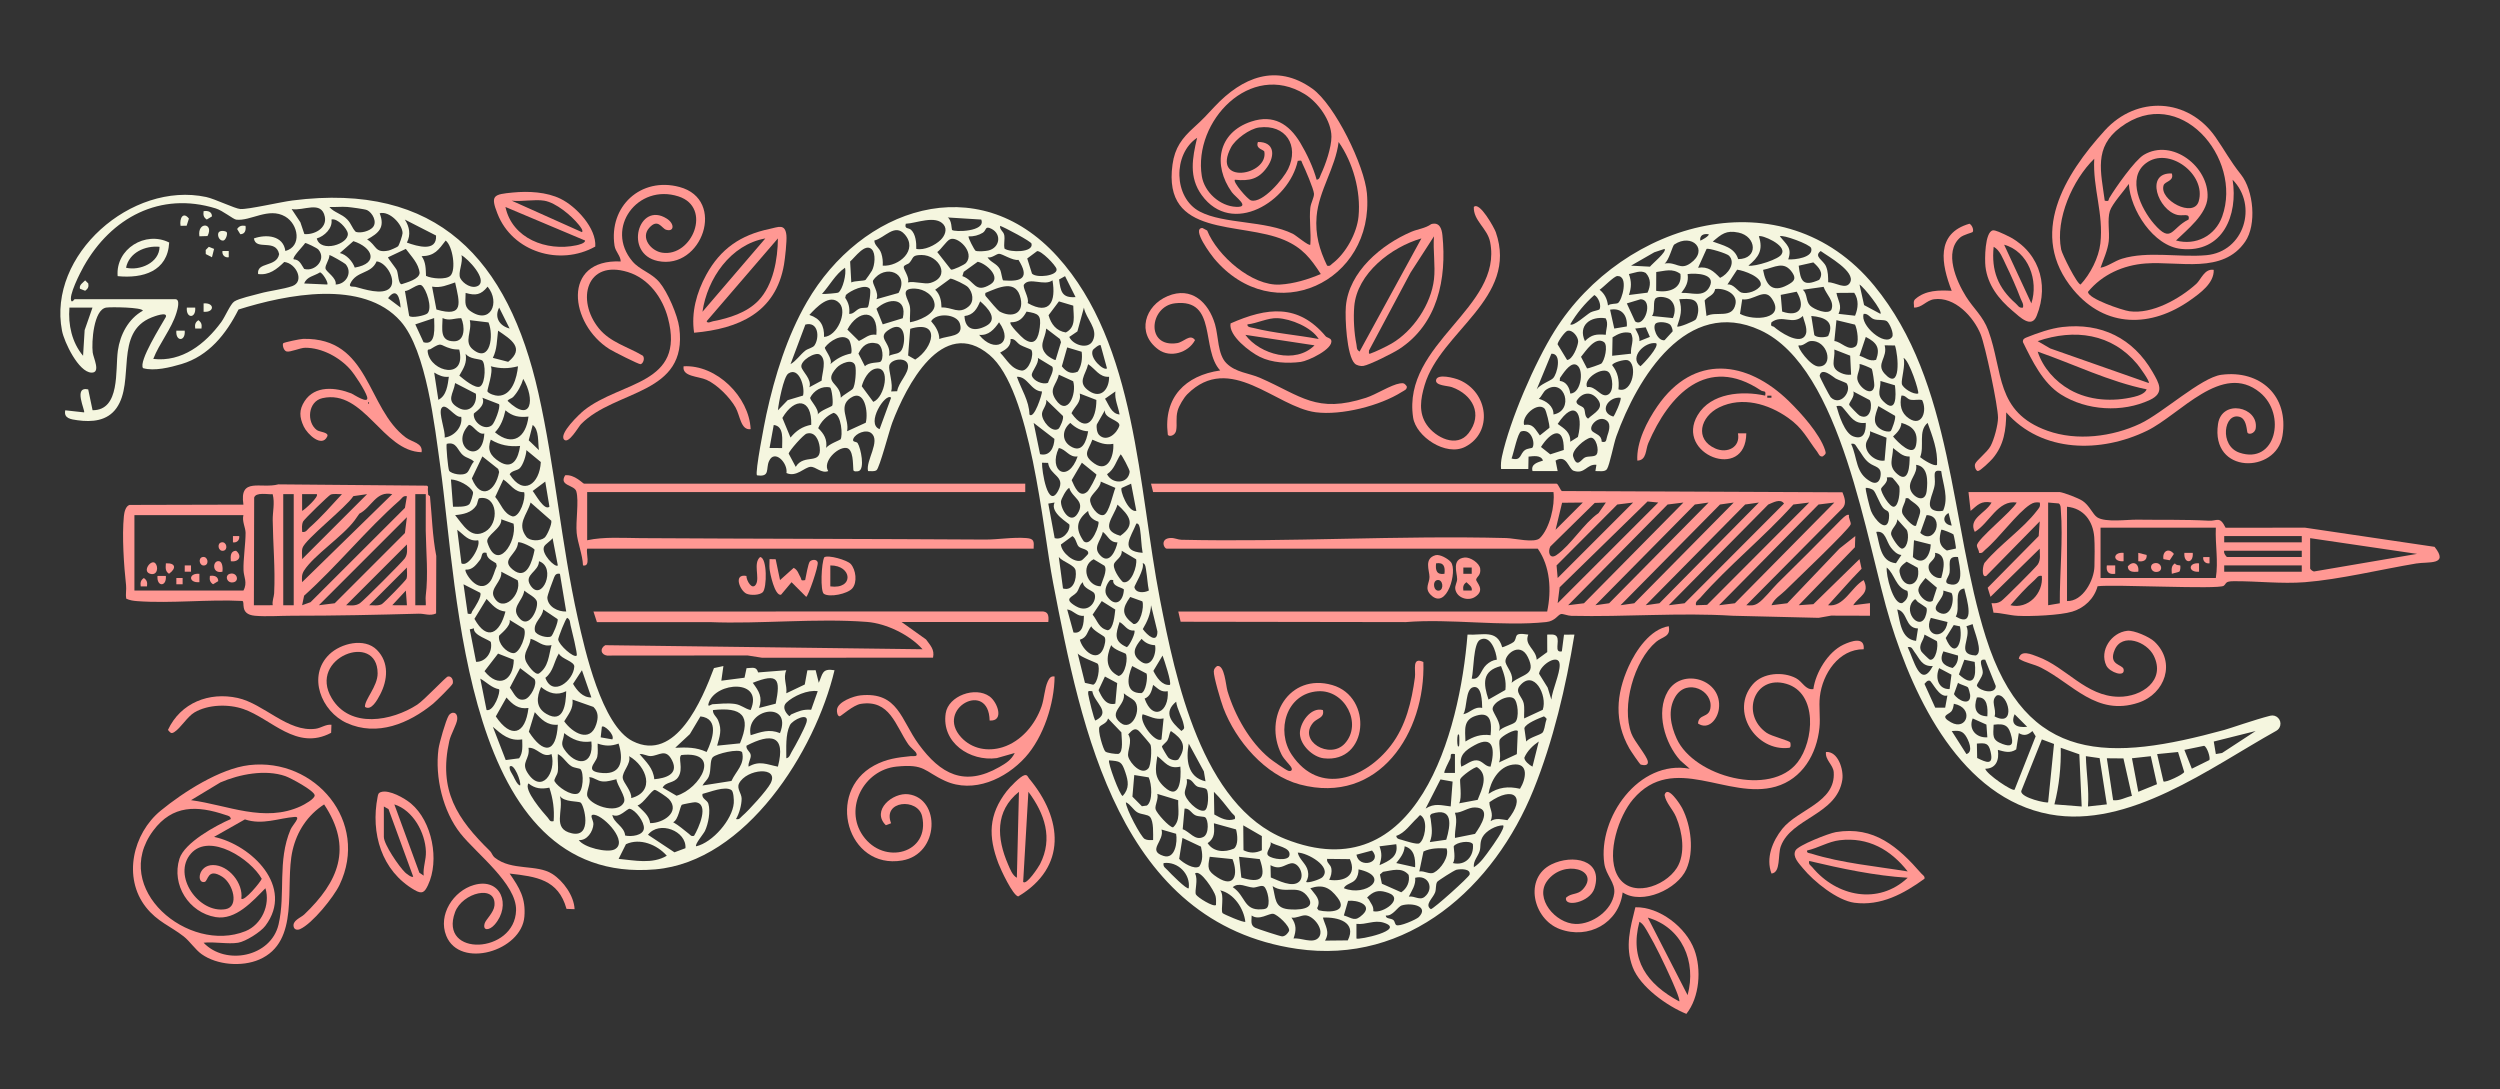 <?xml version="1.0" encoding="iso-8859-1"?>
<!-- Generator: Adobe Illustrator 29.5.0, SVG Export Plug-In . SVG Version: 9.03 Build 0)  -->
<svg version="1.1" id="Layer_1" xmlns="http://www.w3.org/2000/svg" xmlns:xlink="http://www.w3.org/1999/xlink" x="0px" y="0px"
	 width="2439.215px" height="1062.709px" viewBox="0 0 2439.215 1062.709" enable-background="new 0 0 2439.215 1062.709"
	 xml:space="preserve">
<rect x="0" y="0" width="2439.215" height="1062.709" fill="#333333" stroke="none"/>
<g>
	<g>
		<path fill="#F5F6DF" d="M1031.707,250.335c77.415,85.436,78.777,225.316,100.065,334.519
			c15.157,77.75,40.669,201.214,122.168,233.694c129.075,51.44,170.356-104.427,177.895-199.397
			c14.686,0.947,28.762-5.47,33.824,12.334c1.662-0.027,10.102-3.994,11.228-5.158c4.437-4.585-1.501-9.661,14.259-7.159
			c-4.34,10.316,7.534,14.086,8.204,24.532l10.28-7.491l-0.065-17.055c3.029,0.047,7.511-0.82,9.316,1.932
			c3.17,4.832-3.045,16.034,4.985,14.447l2.117-16.306l10.168-0.065c-8.265,50.703-20.648,103.654-39.902,151.329
			c-38.24,94.687-122.326,171.161-230.885,155.254c-173.183-25.375-210.171-213.639-237.893-357.253
			c-10.32-53.461-21.565-188.257-62.068-222.213c-46.156-38.694-81.453,30.738-94.933,66.324
			c-2.659,7.019-12.338,44.07-15.24,46.115c-2.334,1.645-5.652,0.777-8.281,0.911c-2.567-9.892,12.533-29.378,3.225-36.97
			c-5.15-4.201-15.326,0.229-17.536,5.295c-1.651,3.785,2.975,2.556,4.137,4.368c3.118,4.863,7.314,25.48,0.951,27.299
			c-1.248,0.357-4.926,0.762-5.113-1.049c-0.557-5.407,0.34-20.952-7.154-21.567c-8.623-0.708-23.115,13.547-17.379,22.618
			c-6.761,2.614-12.146-4.467-17.22-4.157c-6.019,0.369-13.903,10.453-23.517,6.047c1.537-9.782-11.666-23.64-17.03-11.587
			c-3.332,7.488,1.454,15.797-11.755,13.803c-2.146-2.394,7.506-51.794,9.158-59.355c8.21-37.584,20.254-76.394,39.548-109.75
			C840.238,203.042,953.199,163.693,1031.707,250.335z M957.388,214.215l-32.732-2.038c4.036,2.494,3.741,11.625,4.195,12.144
			C930.822,226.577,962.284,226.261,957.388,214.215z M917.869,234.004c3.885-3.838,6.673-10.114,2.839-14.826
			c-7.861-9.661-26.708-1.292-36.961-0.872c-1.487,5.525,2.687,3.619,5.188,5.967c4.498,4.224,5.262,12.597,5.052,18.568
			C901.699,244.534,912.47,239.338,917.869,234.004z M980.109,242.6c5.446,3.797,28.4,4.023,26.348-4.848
			c-0.531-2.297-26.209-15.851-30.659-17.409c-0.633,4.124,3.388,5.189,4.061,9.212C980.574,233.828,979.146,238.342,980.109,242.6z
			 M951.6,244.506c1.793,1.239,9.831,0.572,12.534-0.039c11.384-2.576,13.344-15.849,3.49-21.075
			c-6.91-3.664-4.957,1.356-8.691,3.678c-3.984,2.478-9.141,3.84-13.828,3.506C943.977,231.497,950.968,244.069,951.6,244.506z
			 M861.259,259.216c15.955,0.987,34.862-15.374,21.391-30.61c-9.744-11.021-19.442,3.593-29.568,6.081
			c0.148,5.119,4.92,6.705,6.795,12.594C861.134,251.226,861.544,255.104,861.259,259.216z M942.484,256.608
			c9.196-10.367-8.329-26.939-15.773-23.05c-3.55,1.854-8.372,9.692-12.256,12.351l13.475,17.179
			C929.991,263.538,940.916,258.375,942.484,256.608z M850.588,243.286c-6.423-6.52-16.423,7.826-21.13,11.871l1.132,20.402
			c3.329-1.701,12.013-1.24,13.901-2.455c0.463-0.298,5.668-7.966,6.268-9.069C853.547,258.916,854.664,247.423,850.588,243.286z
			 M1006.888,266.945c4.394,4.669,25.432,2.156,23.958-4.475c-0.841-3.783-15.13-18.295-19.001-17.423l-9.602,7.147
			L1006.888,266.945z M993.709,253.551c-5.705,1.003-15.588-5.95-18.951-5.925c-2.634,0.02-7.209,4.572-11.244,3.41
			c2.895,4.954,9.038,5.995,12.006,11.49c1.793,3.321,2.102,10.865,3.449,11.083C997.472,275.067,1004.641,270.998,993.709,253.551z
			 M885.846,275.52c6.41-1.42,16.378,2.125,21.814,0.555c20.81-6.009,8.336-27.371-8.572-27.277
			c-9.869,0.055-7.372,2.793-11.902,7.725c-1.264,1.376-4.922,1.797-5.424,3.827C881.197,262.641,887.848,270.828,885.846,275.52z
			 M938.979,269.398c12.149,4.254,11.902,17.575,27.427,8.035c11.031-6.778-4.059-20.343-12.467-22.038l-13.654,9.828
			L938.979,269.398z M817.96,285.426c4.3-2.795,8.165-18.692,6.471-24.178c-9.42,6.419-14.873,17.252-22.474,25.572
			C804.824,287.019,817.004,286.048,817.96,285.426z M855.13,291.919l21.519-6.076c11.216-19.529-13.392-28.856-24.734-12.308
			C850.345,276.649,858.155,285.548,855.13,291.919z M1039.155,269.434l-5.844,3.265c1.531,11.409,2.632,18.245,16.09,17.174
			L1039.155,269.434z M944.526,280.228c-2.026-2.226-14.268-8.238-17.211-8.402l-14.893,10.89c4.875,4.395,6.07,11.007,6.177,17.309
			c10.358-0.62,16.838,7.227,26.458-0.988C950.832,294.106,949.11,285.264,944.526,280.228z M1026.897,273.509
			c-7.831,5.988-22.326-3.419-27.752,4.044c-1.96,2.696,5.386,13.108,3.536,18.153
			C1024.768,308.184,1030.36,293.563,1026.897,273.509z M848.744,281.945c-3.992-5.629-19.268,1.76-23.418,5.852l-0.677,2.765
			c3.34,4.926,4.601,9.675,3.894,15.673c4.341,0.361,6.265-3.624,10.163-5.213c2.446-0.997,6.997-0.377,7.951-1.195
			C847.805,298.843,850.052,283.789,848.744,281.945z M961.469,285.811c-0.759,3.043,0.656,3.344,2.018,5.118
			c1.632,2.125,10.296,12.154,11.637,12.897c11.775,6.516,23.98,2.739,20.739-12.458C991.699,271.84,974.42,280.485,961.469,285.811
			z M887.858,314.423c7.661-1.169,24.505-7.707,24.042-17.02c-0.467-9.401-10.297-15.475-18.984-15.801
			c-16.432-0.617-6.276,10.254-5.149,17.557C888.516,304.009,887.455,309.471,887.858,314.423z M804.002,328.733
			c12.679-0.603,22.851-24.037,15.253-32.644c-9.364-10.607-22.848,3.887-29.569,11.183
			C800.296,310.752,804.338,317.568,804.002,328.733z M861.27,316.474l19.558-5.991c4.701-20.444-13.786-20.429-25.703-9.259
			L861.27,316.474z M941.032,308.356c0.561,13.451,9.942,15.443,21.003,9.702c12.449-6.461,1.532-17.888-5.686-24.08
			C953.256,301.364,949.842,307.351,941.032,308.356z M1047.188,298.231l-13.998-4.169l-10.124,13.484
			c2.457,8.74,7.56,15.414,16.856,16.831C1050.343,318.918,1047.274,308.299,1047.188,298.231z M1043.269,328.766
			c3.719,8.087,18.701,12.591,23.003,3.558c5.614-11.787-6.804-21.077-8.702-32.208l-6.377,23.244L1043.269,328.766z
			 M986.008,314.434c-2.181,1.798,11.047,14.849,13.24,16.395c10.674,7.525,13.968-1.068,15.248-11.441
			c1.503-12.182-1.311-13.472-12.901-15.361C998.07,310.537,994.064,314.606,986.008,314.434z M855.073,326.642
			c2.163-26.206-18.147-24.435-28.295-5.049l11.225,11.087C844.005,330.147,847.707,325.49,855.073,326.642z M916.489,330.792
			c8.964-3.736,24.12-1.594,20.079-14.971c-2.896-9.588-22.795-11.015-28.092-2.427
			C912.761,318.213,916.451,324.135,916.489,330.792z M955.333,326.708c14.544,18.52,34.627,8.857,19.428-12.257
			C970.131,321.278,964.517,327.671,955.333,326.708z M771.287,355.327c5.685-3.306,9.309-9.17,14.397-13.198
			c2.604-2.061,7.435-2.707,9.08-5.231c5.132-7.88,3.546-23.542-8.976-20.209L771.287,355.327z M867.407,347.147
			c5.821-2.757,11.069-0.89,13.378-8.076c3.318-10.322,0.973-25.621-12.08-18.215C853.404,329.537,870.415,333.935,867.407,347.147z
			 M886.035,346.858l6.942,3.995c17.889-11.299,25.112-39.083-4.887-30.042L886.035,346.858z M1021.452,346.473
			c1.252,1.28,7.023,5.03,8.489,4.775l5.254-17.402l-1.042-3.097l-13.363-10.189C1019.904,331.09,1012.332,337.152,1021.452,346.473
			z M828.071,331.264c-6.37-6.337-18.83,1.583-23.184,7.705c-0.987,1.608,8.087,11.389,5.257,16.359
			c6.154-5.439,12.085-8.696,20.226-10.426C831.74,342.956,830.032,333.214,828.071,331.264z M1006.175,341.278
			c-0.336-0.475-8.233-3.238-10.647-4.682c-3.622-2.167-5.251-6.527-9.506-5.818c0.506,7.266-4.677,10.264-10.233,13.294
			c6.637,6.72,10.921,16.406,21.39,17.516C1004.375,361.337,1009.232,345.595,1006.175,341.278z M858.932,353.017
			c3.503-2.229,2.775-16.063-3.08-17.844c-9.092-2.394-14.488,2.074-18.28,9.834l6.34,12.382
			C847.626,353.208,857.343,354.028,858.932,353.017z M1073.927,336.922c-1.269-1.534-7.426,4.103-7.625,4.499
			c-3.935,7.836,10.891,20.902,13.775,17.988L1073.927,336.922z M1055.371,343.217l-14.132-4.255l-5.214,18.432
			c4.045,5.174,8.887,8.227,15.55,5.202C1055.243,356.934,1056.231,349.821,1055.371,343.217z M801.645,371.383
			c0.233-7.171,5.574-20.381-1.687-25.373c-4.518-3.106-19.263,5.85-18.059,12.035c0.844,4.337,10.541,12.221,7.794,19.78
			L801.645,371.383z M1026.584,357.681l-13.978-8.492c1.572,5.276-6.628,13.577-5.874,17.103c1.093,5.109,10.771,9.479,15.828,7.154
			C1023.642,369.423,1029.116,361.273,1026.584,357.681z M875.363,381.727c1.119-8.478,11.516-17.415,10.551-25.344
			c-1.032-8.477-16.671-6.401-18.265,0.35c-0.965,4.088,4.155,18.8,1.795,25.191L875.363,381.727z M832.07,379.323
			c2.556-3.3,3.632-18.663,2.323-22.703c-2.332-7.195-14.118-2.224-18.168,2.268c-13.762,15.264,3.924,14.045,4.146,29.162
			C822.7,385.33,830.708,381.082,832.07,379.323z M1082.131,367.613c-9.463,0.769-13.581-7.926-20.435-12.283
			c-2.381,10.568-11.451,17.976,1.22,26.36C1074.642,389.45,1082.322,379.159,1082.131,367.613z M854.545,359.677
			c-7.197,1.294-11.985,10.658-13.745,17.181l11.254,15.257C863.382,387.648,869.433,357,854.545,359.677z M783.495,385.954
			c2.159-8.032-3.8-28.568-14.35-21.509c-4.651,3.112-9.563,29.086-10.128,35.87l9.528-9.879L783.495,385.954z M1047.078,371.966
			l-14.006-6.416c-2.228,10.293-10.241,13.691-2.978,24.445C1041.533,406.937,1050.804,384.364,1047.078,371.966z M1016.678,381.968
			c-11.002-0.395-13.913-14.912-24.533-14.354c4.295,12.114,12.002,23.558,12.278,36.792
			C1008.924,409.554,1016.806,384.745,1016.678,381.968z M809.916,378.05c-7.958-1.888-15.923,3.091-19.416,9.947
			c-0.577,2.347,8.734,10.833,7.376,16.413c2.02-3.591,13.538-7.771,14.02-8.443C813.344,393.951,811.679,379.258,809.916,378.05z
			 M1088.258,381.918l-10.103,7.112c3.613,5.549,6.186,14.801,14.194,15.373C1091.117,396.854,1087.35,389.808,1088.258,381.918z
			 M1069.721,390.226l-16.216-6.259c1.62,8.828-4.903,12.377-8.078,19.178C1060.095,423.958,1069.817,409.426,1069.721,390.226z
			 M844.728,412.427c2.636-10.104-0.945-33.712-14.939-24.135c-12.367,8.463-0.852,20.797-3.29,32.475L844.728,412.427z
			 M869.43,388.058c-5.311-5.47-25.119,25.371-11.233,30.664L869.43,388.058z M1032.738,418.383
			c1.274-0.884,5.695-10.262,4.223-12.674l-16.169-15.612c0.891,5.022-3.785,9.209-4.13,13.414
			C1016.089,410.482,1026.448,422.751,1032.738,418.383z M791.524,414.447c0.723-26.04-16.129-27.232-28.178-6.683l7.944,19.142
			C776.898,420.196,782.606,416.21,791.524,414.447z M1072.382,424.389c7.344,7.369,17.414-1.407,19.774-9.051
			c0.876-5.573-15.151-6.846-14.137-15.007l-7.852,13.754C1069.507,417.023,1070.328,422.328,1072.382,424.389z M820.086,428.691
			c2.301-3.181,1.095-24.391-6.854-25.874c-6.59,2.822-12.083,8.342-14.937,14.928c5.771,5.642,8.935,10.932,7.759,19.391
			C808.075,433.538,819.601,429.362,820.086,428.691z M1014.772,443.137c9.769,2.425,13.793-6.88,14.019-14.91l-20.279-15.626
			L1014.772,443.137z M1061.686,420.788c-6.602-0.113-12.776-3.609-17.395-8.17c-7.69,6.174-8.792,16.926-0.127,22.59
			C1055.918,442.891,1060.063,430.388,1061.686,420.788z M763.1,437.144c-0.112-7.703,2.241-21.321-8.18-22.501l-4.094,22.484
			L763.1,437.144z M786.989,423.095c-3.029,0.898-16.892,16.48-17.49,19.501l6.887,12.919c8.072-13.587,25.527-0.839,23.392-19.222
			C798.973,429.355,795.167,420.672,786.989,423.095z M1086.227,433.047c-8.354,1.377-13.235-0.989-20.436-4.092
			c-3.823,10.818-10.552,14.593,2.122,23.406C1081.155,461.57,1087.057,444.401,1086.227,433.047z M1051.452,445.332
			c-8.334,1.26-11.31-7.062-18.384-8.195C1022.437,459.948,1042.23,471.87,1051.452,445.332z M1093.378,443.301
			c-4.612,6.949-5.801,14.268-13.257,19.4c5.082,10.057,20.765,9.595,22.091-2.373
			C1102.416,458.479,1094.337,443.3,1093.378,443.301z M1022.612,451.641l-5.919-0.182c-0.319,7.589,5.732,46.672,15.87,27.134
			C1039.979,464.303,1024.607,464.563,1022.612,451.641z M1061.124,479.492c1.647-1.512,9.008-14.908,8.612-16.601l-14.172-11.439
			l-9.97,17.011C1048.382,474.731,1053.123,486.837,1061.124,479.492z M1088.283,476.036l-14.306-6.172
			c-0.017,6.41-9.85,12.518-10.349,17.43c-0.571,5.627,7.298,16.92,13.177,15.183
			C1082.149,500.898,1085.932,481.297,1088.283,476.036z M1108.71,498.483l-5.099-26.572l-9.163,4.15
			C1092.216,477.578,1100.61,500.25,1108.71,498.483z M1043.254,475.997c-2.787,1.012-7.982,11.06-8.068,13.23
			c-0.313,7.929,9.172,22.84,16.066,12.136C1059.53,488.509,1046.104,486.049,1043.254,475.997z M1028.949,490.298l-6.155,1.062
			l6.228,33.671c7.317,2.397,15.194-6.032,14.415-13.029C1043.285,510.631,1023.965,500.416,1028.949,490.298z M1090.327,492.36
			c-3.815,12.844-17.841,24.548,2.766,30.411C1108.87,511.746,1101.78,502.817,1090.327,492.36z M1071.666,508.972
			c-4.893-1.402-9.499-5.061-10.007-10.478c-11.532,9.017-12.709,17.669-4.17,29.754
			C1064.971,533.994,1073.305,511.307,1071.666,508.972z M1114.844,539.389c-1.388-7.539-1.336-15.514-2.518-23.044
			c-0.275-1.754-0.978-6.142-3.592-5.571C1103.463,524.176,1091.797,537.652,1114.844,539.389z M1090.312,529.19
			c-7.858,0.073-9.145-6.466-14.301-10.243c-2.011,9.261-10.833,15.471-1.492,23.929
			C1082.858,550.427,1088.865,536.559,1090.312,529.19z M1035.107,531.257c0.416,7.907,13.567,18.906,20.401,15.374
			c0.909-0.47,6.056-5.787,6.159-6.241c1.081-4.737-6.749-4.648-9.194-7.126c-2.353-2.385-2.538-8.006-6.132-10.201
			L1035.107,531.257z M1108.523,545.722l-14.106-8.368c0.77,5.798-5.661,9.097-7.261,12.331c-2.128,4.303,4.708,14.892,8.484,18.227
			C1103.766,570.394,1109.79,552.102,1108.523,545.722z M1037.142,574.179c10.07,2.916,13.541-9.22,12.345-17.374
			c-0.839-5.714-12.314-8.321-16.425-13.318L1037.142,574.179z M1077.65,552.027l-10.606-6.382
			c-13.218,6.676-6.316,26.43,6.816,26.4C1075.245,567.061,1080.872,556.612,1077.65,552.027z M1120.942,576.133
			c-1.291-6.17-1.546-12.591-2.563-18.793c-0.342-2.086-0.641-8.159-3.511-7.709c2.242,5.472-8.321,22.043-8.067,23.261
			C1108.059,578.919,1116.376,578.592,1120.942,576.133z M1086.189,565.994c-2.399-0.282-2.656-0.822-4.152,1.249
			c-2.954,4.089-4.95,9.802-2.068,14.166c7.697,11.654,15.985,5.862,16.599-6.068
			C1096.275,573.339,1084.999,572.522,1086.189,565.994z M1067.489,578.564c-1.63-2.316-10.773-4.565-10.916-10.527
			c-3.436,2.446-3.762,7.311-6.232,10.13c-3.994,4.559-13.357,5.731-0.789,13.229
			C1063.645,599.803,1071.213,583.853,1067.489,578.564z M1114.562,586.706l-11.82-4.252c-8.059,11.317-8.706,17.386,3.152,26.351
			C1112.413,610.23,1116.737,591.793,1114.562,586.706z M1088.174,594.745l-13.202-8.28l-8.929,13.25
			c5.006,6.104,5.942,13.356,14.815,15.215C1086.489,613.878,1087.55,599.807,1088.174,594.745z M1123.048,590.536
			c-0.433,8.677-3.738,15.965-8.041,23.241c4.342,6.084,14.301,14.653,14.26,2.367L1123.048,590.536z M1057.526,600.824
			c-6.92,0.886-10.193-5.514-16.298-6.192l6.156,22.481C1056.606,618.866,1057.538,607.77,1057.526,600.824z M1106.648,615.119
			c-6.774,0.92-9.211-5.488-14.277-8.229c-3.654,11.382-6.145,18.791,7.105,24.545
			C1102.291,629.807,1108.603,616.372,1106.648,615.119z M1077.668,621.547c-0.906-1.28-11.399-6.484-12.922-10.538
			c-4.287,5.241-3.613,10.835-11.159,13.173c2.609,10.419,16.752,23.071,22.887,8.766
			C1077.693,630.103,1079.357,623.932,1077.668,621.547z M1126.976,629.524c-5.319-0.25-9.66-2.206-13.149-6.247
			c-7.062,8.38-10.649,15.544-0.09,22.566C1123.267,652.18,1128.682,637.54,1126.976,629.524z M1460.455,643.618
			c-0.446-7.588-6.112-24.707-16.34-19.438c-6.728,3.466-6.159,29.986-8.174,37.923c8.046,1.698,8.653-8.269,14.212-13.376
			C1453.154,645.97,1456.345,644.094,1460.455,643.618z M1098.252,637.791c-0.568-0.619-11.816-3.917-14.06-8.402
			c-5.345,11.931-5.595,24.017,7.176,30.165C1098.451,658.279,1100.796,640.562,1098.252,637.791z M1474.805,666.2
			c11.026-9.094,24.664-7.101,15.88-25.101c-7.846-16.078-23.447-1.644-21.736,5.194
			C1470.218,651.358,1477.55,658.176,1474.805,666.2z M1051.467,637.568l7.101,28.672l8.033,1.832
			c4.353-1.33,7.036-16.842,4.423-20.433C1070.37,646.741,1054.309,641.183,1051.467,637.568z M1141.43,668.238
			c1.932-1.979-5.603-24.537-7.143-28.619l-8.966,14.976C1128.373,660.734,1133.709,669.079,1141.43,668.238z M1513.63,682.551
			c0.993-9.616,8.3-24.994,8.144-33.909c-0.207-11.874-18.875-0.433-20.146,8.709l8.389,13.501L1513.63,682.551z M1104.644,649.84
			c-4.755,11.092-7.238,26.661,8.973,26.435c4.32-1.326,6.367-15.084,5.099-19.039L1104.644,649.84z M1464.534,649.843
			c-18.792,4.663-17.365,17.364-12.224,32.718l16.469-9.391C1469.818,664.332,1467.631,657.776,1464.534,649.843z M1090.03,666.467
			l-11.973-6.399l-6.2,13.287c3.256,7.165,7.218,15.262,16.334,13.238L1090.03,666.467z M1505.23,692.549
			c4.848-14.037-8.656-40.127-22.405-23.406c-5.051,6.143,2.54,10.985,3.809,16.913c1.05,4.905,0.228,9.982,0.442,14.913
			L1505.23,692.549z M1139.367,674.423c-6.946,1.183-9.406-2.647-14.273-6.174c-1.329,5.578-2.763,11.256-8.309,13.349
			C1124.702,703.929,1140.765,694.675,1139.367,674.423z M1446.148,690.715c-0.16-5.656-0.213-22.509-8.925-20.188
			c-7.536,2.007-5.656,20.207-9.469,26.336C1434.524,695.553,1438.178,689.08,1446.148,690.715z M1065.745,674.383
			c-3.472-0.109-4.456-1.092-3.99,2.958c0.26,2.263,5.787,26.012,7.072,25.664C1085.053,694.807,1067.524,685.734,1065.745,674.383z
			 M1096.46,676.426c2.462,11.976-16.204,18.277-3.231,28.769c11.349,9.178,21.353-13.615,13.431-21.599
			C1104.578,681.498,1099.088,678.965,1096.46,676.426z M1478.397,704.586c4.045-3.992,2.724-20.201-1.44-23.162
			c-6.047-4.302-20.77,4.136-20.636,10.316c0.084,3.874,9.486,14.241,6.213,21.501
			C1465.926,709.122,1475.865,707.085,1478.397,704.586z M1147.556,684.61c-12.812,10.659-4.784,19.846,5.13,28.601
			c3.362-2.523,2.833-2.68,2.185-6.206C1153.592,700.043,1148.435,692.011,1147.556,684.61z M1135.312,700.961
			c-8.096,1.632-13.261-2.18-20.453-4.076c-3.903,7.474,12.453,28.533,18.38,24.531L1135.312,700.961z M1454.349,717.339
			c1.154-11.619,0.713-23.548-13.906-19.11c-13.184,4.003-10.871,13.643-10.63,25.237
			C1437.752,718.621,1444.775,716.017,1454.349,717.339z M1505.003,714.832c1.48-1.508,2.645-7.721,3.1-10.275
			c0.5-2.809,2.378-2.806-1.647-5.642c-4.676,1.855-17.999,6.893-19.15,11.627l1.816,12.924
			C1492.39,719.403,1502.683,717.196,1505.003,714.832z M1078.484,733.257c1.732,1.45,9.736,2.517,12.598,2.339
			c5.51-1.563,3.067-16.104,3.036-21.051l-13.018-13.571c-1.049,4.935-6.559,5.875-8.247,8.143
			C1070.594,712.152,1076.445,731.551,1078.484,733.257z M1120.534,749.578c2.518-3.044,3.348-18.555,2.116-22.674
			c-0.422-1.412-8.089-9.842-10.148-12.338c-4.482-5.433-7.413-2.788-11.703,1.932c4.641,7.167-1.421,16.362,0.06,21.816
			C1102.62,744.801,1114.163,757.28,1120.534,749.578z M1139.948,739.242c2.178,1.973,7.012,3.558,9.714,1.731
			c8.894-12.831,4.063-20.082-7.209-27.727c-1.79,2.46-1.574,5.791-3.306,8.94c-1.217,2.212-5.39,5.002-5.475,6.359
			C1133.633,729.165,1139.052,738.431,1139.948,739.242z M1480.92,713.235c-2.463-2.691-15.797,5.003-17.471,8.158
			c-2.001,3.77,2.005,16.353-0.914,22.525l17.43-8.119L1480.92,713.235z M1423.648,727.549c0.297-0.648,0.297-9.563,0-10.212
			C1421.188,711.958,1421.188,732.929,1423.648,727.549z M1454.331,748.006c4.226-15.383,3.645-31.668-15.738-20.855
			c-8.896,4.962-15.36,9.718-12.87,20.858c4.841-1.84,9.817-6.531,15.191-6.158C1446.633,742.248,1448.937,748.021,1454.331,748.006
			z M1495.225,748.006l6.138-24.539c-5.768,3.914-11.266,9.217-14.044,15.691C1487.038,742.265,1492.281,746.582,1495.225,748.006z
			 M1176.197,762.318l-1.593-9.642l-14.746-27.157C1157.028,740.734,1158.416,758.278,1176.197,762.318z M1419.565,735.745
			c-5.86-1.07-3.284,1.496-4.576,4.515c-1.089,2.545-6.748,12.827-5.635,13.877l10.227,0.016L1419.565,735.745z M1151.674,748
			c-11.733,2.566-14.58-4.184-22.493-10.218c-1.818,12.71-3.521,20.47,6.79,30.01C1151.135,781.819,1152.599,760.196,1151.674,748z
			 M1082.139,741.877c-1.672,1.69,10.555,34.712,13.283,34.735c6.757-7.455,5.457-14.45,2.582-23.016
			C1094.371,742.774,1093.013,742.752,1082.139,741.877z M1452.309,774.596c9.859-6.604,19.176-7.61,30.75-5.006
			c5.986-9.677,8.9-25.773-7.128-23.558C1462.397,747.901,1454.279,762.212,1452.309,774.596z M1441.747,780.41
			c4.167-10.437,11.126-24.336-0.666-31.953c-2.782-0.152-15.13,8.862-16.366,11.744c-0.719,1.677,2.045,18.55-1.064,23.588
			L1441.747,780.41z M1120.748,758.468l-14.062-2.278l-1.804,21.09l9.267,9.369l4.88-0.698
			C1124.929,781.853,1123.822,764.743,1120.748,758.468z M1157.806,760.287c1.294,4.576-1.89,9.614-1.853,13.373
			c0.061,6.189,12.54,18.967,19.05,17.22c4.476-1.202,4.376-17.752,2.371-20.519c-1.571-2.168-6.51-1.659-9.266-3.006
			C1164.505,765.596,1163.003,759.464,1157.806,760.287z M1417.283,762.577l-11.835-2.098l-14.492,28.433
			c8.633-5.538,15.174-3.16,24.471-2.09L1417.283,762.577z M1204.827,799.129c0.93-3.592-1.469-4.068-3.082-6.103
			c-5.505-6.948-11.048-14.242-17.346-20.475l0.371,22.128C1191.169,798.247,1197.395,801.786,1204.827,799.129z M1149.566,780.786
			l-20.391-6.183c1.441,4.736-2.61,11.048-1.72,14.878c0.884,3.802,13.474,17.768,17.07,17.766
			C1152.152,800.523,1149.209,789.679,1149.566,780.786z M1454.354,801.184c5.626-3.554,10.477-1.641,16.431-0.932
			c18.96-23.076,5.906-34.096-17.616-17.535C1453.166,789.413,1457.68,793.059,1454.354,801.184z M1125.07,819.597
			c-0.037-5.754,0.747-18.145-3.026-22.538c-2.177-2.534-8.198-2.22-12.055-4.306c-4.368-2.362-6.796-7.969-11.484-9.976
			c-0.089,6.301,14.858,34.05,18.365,35.816C1119.54,819.938,1122.229,819.717,1125.07,819.597z M1419.588,817.546l19.568-3.937
			c5.679-7.988,16.846-25.488-0.139-25.784c-6.698-0.117-12.734,5.269-19.45,5.187
			C1422.523,801.738,1419.161,808.698,1419.588,817.546z M1175.844,797.437c-1.348-0.902-6.198-0.511-9.332-1.882
			c-4.088-1.788-5.796-7.13-10.75-6.635l-1.823,20.167c6.838,2.199,11.956,11.703,20.237,7.49
			C1179.941,813.644,1179.041,799.577,1175.844,797.437z M1411.103,819.315c4.36-14.522,6.846-32.079-14.11-25.363
			c-2.756,1.862-1.317,3.074-1.082,5.163c0.924,8.218,2.335,14.227-0.874,22.512L1411.103,819.315z M1362.311,815.521
			c0.372,3.137,2.959,3.221,5.28,3.903c3.682,1.082,15.068,4.885,17.281,3.359c5.282-3.643,8.044-19.88,2.988-25.678
			c-2.849-3.266-2.646-1.223-5.099,1.01C1376.31,803.987,1370.592,812.924,1362.311,815.521z M1184.393,803.237
			c0.4,8.167,1.282,14.406-6.106,19.421c5.743,8.832,16.639,9.254,25.697,5.285c4.474-3.558,3.434-13.453,2.006-18.708
			L1184.393,803.237z M1231.153,815.763l-18.122-10.488l0.232,24.29c6.152,2.984,11.76,2.984,17.912,0L1231.153,815.763z
			 M1466.603,805.282c-6.994-0.121-16.965,5.494-20.179,11.506c-2.915,5.453-1.385,9.242-2.766,13.595
			c-1.703,5.365-6.347,9.608-5.664,15.796c6.598-4.124,11.451-11.445,15.985-17.746
			C1456.314,825.188,1469.01,807.695,1466.603,805.282z M1147.517,813.513l-14.245-4.148c3.274,11.137-14.503,20.502,1.954,25.755
			C1146.657,838.768,1148.981,821.352,1147.517,813.513z M1171.772,826.073l-18.049-8.527l-3.229,20.456
			c3.66,3.871,14.916,10.9,19.72,7.312C1173.996,839.461,1173.196,832.446,1171.772,826.073z M1239.618,821.637
			c1.735,4.088-5.712,10.095-2.084,13.269c3.998,3.498,19.03,5.335,20.464,0.007C1260.286,826.42,1244.364,825.496,1239.618,821.637
			z M1417.533,842.079c12.398,3.028,20.886-6.774,19.534-18.491c-2.925-4.118-16.175-1.79-18.632,2.045
			C1417.982,826.34,1420.694,838.287,1417.533,842.079z M1362.315,823.683l-16.377,2.058c2.642,7.004,2.163,11.4,0.024,18.392
			C1355.455,839.905,1364.617,835.787,1362.315,823.683z M1380.708,846.172c0.334-8.695-0.714-17.822-10.198-20.446
			c-0.378,6.728-4.296,11.382-8.201,16.348L1380.708,846.172z M1411.4,827.767c-7.771-0.292-15.391-0.439-22.543,3.034l-4.058,19.46
			c4.935-0.907,10.025,3.28,14.272,1.125C1405.749,847.996,1414.273,835.849,1411.4,827.767z M1323.456,833.917
			c2.402,14.062,25.963,7.857,15.219-4.061L1323.456,833.917z M1290.22,855.921c10.078-10.241-14.953-24.065-24.016-24.058
			c1.275,6.701,8.348,10.717,9.848,17.853c0.908,4.317,0.3,6.951-1.682,10.765C1276.194,862.012,1288.257,857.916,1290.22,855.921z
			 M1202.553,838.231l-22.252-2.29c-2.169,10.941-2.255,13.803,7.481,20.131C1204.755,867.105,1208.217,852.772,1202.553,838.231z
			 M1229.14,838.231l-20.212-2.265l2.209,20.277C1229.93,862.044,1235.942,857.649,1229.14,838.231z M1317.06,838.247l-22.232-0.241
			c-0.628,4.128,3.454,5.256,4.119,9.26c0.688,4.144-0.302,7.545-2.08,11.17C1311.584,860.6,1324.267,854.243,1317.06,838.247z
			 M1159.829,866.631c1.915-13.859-10.653-26.433-24.52-24.535c-0.828,3.793,2.068,4.86,4.083,7.151
			C1141.275,851.389,1158.202,868.61,1159.829,866.631z M1267.753,860.024c5.699-5.736-0.567-19.223-8.275-17.678
			c-6.49,1.301-10.421,6.904-19.865,1.793l0.279,11.985C1246.955,858.896,1261.212,866.606,1267.753,860.024z M1311.19,866.615
			c21.544,8.767,46.715-11.294,14.318-18.398c0.025,3.629-0.794,7.306-3.161,10.157
			C1319.351,861.984,1312.771,862.545,1311.19,866.615z M1348.293,862.238l18.889,8.362c5.583-3.678,8.642-10.385,7.195-17.015
			c-6.679-7.919-16.286-4.274-25.008-2.956l-2.995,2.623L1348.293,862.238z M1420.997,848.629
			c-2.143,0.494-18.089,10.638-18.814,11.86c-1.642,2.768-0.76,7.024-1.985,10.286c-2.188,5.826-10.564,11.911-4.153,16.271
			c2.554-0.038,37.286-31.256,37.835-33.736C1435.175,847.455,1425.078,847.689,1420.997,848.629z M1186.423,882.985
			c0.105-2.923,0.246-5.858-0.434-8.755c-1.14-4.852-15.074-26.84-20.002-21.909c3.374,5.793-0.761,17.303,0.885,20.443
			C1168.343,875.572,1184.073,885.373,1186.423,882.985z M1374.58,874.798c5.727-0.859,10.694,4.116,15.455,0.179
			c9.654-7.984,3.704-21.955-9.27-18.536C1381.504,863.434,1377.494,868.914,1374.58,874.798z M1233.159,864.891
			c-2.36-1.646-7.384,1.275-10.586,1.072c-6.546-0.415-13.881-5.497-19.775-0.361c12.624,8.408,10.466,22.756,27.64,21.64
			c1.804-0.117,3.593-0.089,5.204-1.059C1240.115,883.21,1236.823,867.447,1233.159,864.891z M1241.662,864.587
			c3.21,11.205,1.347,21.061,15.265,22.545c8.246,0.879,27.515,0.558,19.586-11.391
			C1267.066,861.503,1254.442,873.239,1241.662,864.587z M1278.461,866.646c4.569,6.374,11.02,10.948,6.61,19.494l1.48,2.025
			c11.036,2.58,29.016,1.482,18.485-12.327C1297.494,865.948,1290.624,862.55,1278.461,866.646z M1215.056,899.345
			c-1.558-13.069-11.195-27.63-24.536-30.654c4.378,4.857,0.225,19.277,2.325,22.209
			C1193.541,891.872,1213.712,900.633,1215.056,899.345z M1339.89,889.062c9.653,2.564,30.299-12.321,14.787-17.85
			c-7.694-2.742-12.748-2.699-18.879,2.677c-3.421,3-1.272,1.659-0.106,3.983C1337.483,881.441,1340.467,884.145,1339.89,889.062z
			 M1311.182,893.197c8.869,2.733,10.577,6.518,18.459-0.949c9.813-9.295-5.29-14.368-14.323-13.311L1311.182,893.197z
			 M1384.304,894.779c10.354-10.565-6.9-14.292-16.511-11.413c-4.246,1.272-8.761,10.716-15.698,9.871
			c-0.084,3.621,5.154,2.304,7.651,4.644c1.057,0.991,1.224,3.655,2.471,4.609C1365.03,904.645,1382.147,896.979,1384.304,894.779z
			 M1221.207,893.224c0.071,4.862-1.555,9.448,3.394,11.93c2.417,1.212,24.829,8.507,26.335,8.464
			c3.089-0.088,5.441-2.737,6.824-5.336c1.019-4.749-11.414-15.956-15.415-16.683
			C1238.06,890.819,1228.581,898.613,1221.207,893.224z M1286.158,915.244c7.073-7.114-4.36-22.154-12.738-22.168
			c-4.158-0.007-8.772,3.039-13.366,2.203c5.035,7.11,4.733,12.431,2.048,20.429C1269.117,914.72,1280.528,920.907,1286.158,915.244
			z M1315.021,917.516c9.044-17.912-9.797-22.914-24.284-22.244c2.125,8.009,7.224,13.97,2.039,22.475L1315.021,917.516z
			 M1323.459,915.708c1.703,1.696,49.004-8.286,26.689-15.424c-9.404-3.008-17.199,2.192-26.692,1.125L1323.459,915.708z"/>
		<path fill="#F5F6DF" d="M2224.813,707.901L2224.813,707.901c-0.513,2.192-1.915,4.047-3.881,5.142
			c-64.605,35.997-143.661,95.813-221.054,81.49c-86.216-15.956-132.147-112.621-155.475-188.113
			c-23.746-76.843-46.945-247.323-126.867-284.215c-71.864-33.172-120.152,46.801-140.532,103.638
			c-2.586,7.211-6.451,27.719-9.085,31.818c-2.016,3.137-7.973,1.797-11.318,1.96l1.011-6.132
			c-9.578-0.903-11.265,9.533-22.203,5.852c-5.144-1.731-6.628-16.593-17.667-9.921l2.038,10.202l-24.531,0.002
			c-1.83-6.814,4.913-8.508,10.219-10.237c-2.013-5.689-9.426-4.311-14.086-3.86l-0.231,12.049l-26.587,0.015
			c-0.355-4.259,0.01-8.203,0.922-12.386c7.722-35.437,32.032-91.542,51.39-122.446c66.851-106.727,222.933-152.082,311.696-44.103
			c77.989,94.872,73.813,232.008,108.968,343.019c39.559,124.917,121.754,120.837,232.597,90.545
			c5.833-1.594,29.861-10.072,44.939-13.895C2220.886,696.854,2226.18,702.062,2224.813,707.901z M1695.923,252.822
			c19.855-0.113,18.054-22.173,0.335-25.899c-12.091-2.543-16.52,1.454-25.129,8.766
			C1681.058,239.528,1692.258,241.134,1695.923,252.822z M1667.031,228.539c-4.913-0.787-8.688,0.961-8.166,6.121
			C1659.286,235.164,1668.539,229.762,1667.031,228.539z M1705.889,259.188c6.282,1.258,30.91-6.415,32.526-11.505
			c5.211-8.655-20.272-19.111-22.293-17.106C1720.486,243.955,1715.978,250.837,1705.889,259.188z M1744.752,253.059
			c6.351,0.527,25.057-1.796,22.372-11.026c-1.04-3.575-27.97-13.534-30.559-11.448
			C1742.926,238.573,1748.81,241.767,1744.752,253.059z M1624.084,257.143c11.636-2.087,14.977,7.004,25.262-0.3
			c18.291-12.99,1.51-29.82-15.799-18.27C1631.768,239.758,1628.421,254.249,1624.084,257.143z M1624.076,242.847l-9.983,3.296
			l-22.724,13.044l18.48,1.01C1611.561,257.759,1626.779,245.385,1624.076,242.847z M1686.976,249.464
			c-2.061-2.158-20.26-7.772-21.908-6.573l-8.262,18.342c9.827-1.537,15.16,3.43,21.454,9.887
			C1685.781,267.718,1693.938,256.752,1686.976,249.464z M1783.753,275.416c6.898-0.146,17.443,7.849,21.405,0.126
			c5.426-10.576-21.592-25.372-28.723-30.62c-7.26,5.452,2.706,8.777,5.257,15.166
			C1783.759,265.264,1783.65,270.015,1783.753,275.416z M1774.944,273.056c4.92-6.877-0.537-12.366-5.703-17.022l-14.276,3.205
			C1756.764,274.234,1758.894,280.162,1774.944,273.056z M1720.197,263.307c2.665,14.723,8.925,22.882,23.943,14.711
			c5.637-3.067,8.859-5.592,4.79-11.747C1740.641,253.73,1731.524,261.089,1720.197,263.307z M1615.895,283.753
			c12.403,2.124,25.547-2.086,23.677-16.482c-7.827-5.811-14.983-2.898-23.598-1.864L1615.895,283.753z M1685.433,277.584
			c5.974-0.851,9.988,6.756,13.697,7.893c5.549,1.7,15.845-1.618,18.794-7.111c1.623-8.111-16.444-14.464-23.031-15.241
			L1685.433,277.584z M1607.474,285.548c3.111-6.681,3.552-13.539-1.737-19.231c-5.08-3.047-11.34,0.116-16.431,1.081
			c2.668,7.491,2.506,12.944,0.017,20.428L1607.474,285.548z M1640.445,285.776c9.67-0.667,21.938,5.161,27.621-6.115
			c6.336-12.572-13.08-13.366-21.483-12.279C1647.698,275.159,1644.913,279.954,1640.445,285.776z M1578.697,295.627
			c3.866-2.588,10.671-26.482-0.618-26.32c-3.228,0.046-13.682,11.032-17.37,13.417c4.974,3.889,7.428,9.101,8.175,15.356
			C1571.478,295.868,1576.948,296.799,1578.697,295.627z M1834.716,306.242c2.478-2.691-16.207-26.287-20.422-28.632l4.476,20.058
			L1834.716,306.242z M1779.253,279.864l-20.18,2.847c4.551,4.169,2.758,11.184,7.033,15.464c3.694,3.698,17.167,9.207,20.691,4.097
			C1790.26,293.889,1781.725,287.339,1779.253,279.864z M1665.001,308.287c9.709-5.004,25.339,3.287,28.314-11.696
			c2.036-10.258-10.993-15.82-19.844-14.581c-1.138,6.305-6.76,6.84-10.267,11.124L1665.001,308.287z M1738.829,303.972
			c17.249,6.035,23.02-4.412,14.191-19.375l-15.601,3.123L1738.829,303.972z M1809.951,308.043
			c3.06-7.338,3.843-15.526-0.808-22.372l-17.353,0.128c1.453,7.703,5.891,12.349,2.025,20.43L1809.951,308.043z M1697.697,306.228
			c13.482,7.324,45.354,5.377,30.72-15.359c-7.182-10.176-17.624,2.928-28.561,1.156L1697.697,306.228z M1560.472,301.95
			c2.351-3.338-0.822-12.051-4.9-14.088c-9.327,8.336-17.222,17.783-23.519,28.592c2.966,2.539,15.835-9.484,19.956-11.74
			C1554.142,303.547,1560.043,302.56,1560.472,301.95z M1629.661,292.508c-2.889-2.524-10.691-3.904-13.895-1.736
			c-3.699,2.502-0.329,13.247-3.952,17.501l20.423,2.069C1634.842,304.256,1634.968,297.145,1629.661,292.508z M1587.274,296.034
			l8.055,17.493c9.13,6.915,18.533-21.207,5.323-21.548L1587.274,296.034z M1654.278,311.906c1.545-1.518,2.607-6.487,2.656-8.772
			c0.273-12.812-8.26-11.684-18.528-11.2c3.268,10.409,1.257,16.72-2.046,26.572
			C1637.754,319.853,1652.704,313.452,1654.278,311.906z M1587.276,318.502c0.712-10.797-5.007-18.446-16.359-16.341l4.093,18.403
			L1587.276,318.502z M1818.377,306.249c-4.079,10.856,20.74,32.412,27.704,22.575c2.248-3.175-2.699-13.927-5.154-15.486
			c-2.814-1.786-8.433-0.58-12.459-1.857C1824.669,310.276,1822.797,305.629,1818.377,306.249z M1760.651,328.279
			c4.38-5.419-0.375-14.205-1.607-19.988c-10.069,9.501-19.787-1.973-30.651,6.163c-1.347,4.829,1.294,3.397,2.623,4.572
			C1736.65,324.007,1754.518,335.866,1760.651,328.279z M1767.251,308.293l2.93,18.53c1.75,2.769,10.887,2.761,13.54,1.011
			C1790.406,313.564,1779.786,309.306,1767.251,308.293z M1566.6,310.543c-14.867-2.305-27.223,6.934-20.213,22.284
			c6.444-6.533,11.281-6.932,20.372-6.195C1566.836,320.828,1569.66,315.998,1566.6,310.543z M1809.904,316.74l-18.106-4.362
			l-2.046,20.373c6.843,0.675,13.472,10.112,20.577,5.319C1814.299,335.393,1812.187,321.039,1809.904,316.74z M1629.728,316.94
			c-2.483-2.511-10.57-3.538-13.91-1.566c-4.432,2.824,1.191,17.751,8.265,16.572l7.862-8.615
			C1632.242,321.848,1630.794,318.018,1629.728,316.94z M1609.77,328.718l-4.075-9.35l-10.242,1.205
			c1.994,3.921,4.49,7.566,4.105,12.256L1609.77,328.718z M1529.307,322.784c-2.478,0.706-9.576,10.646-9.608,13.143l9.277,15.275
			c5.356-0.198,10.407-12.987,10.799-17.708C1540.152,328.952,1534.371,321.343,1529.307,322.784z M1591.109,324.897
			c-6.908-1.744-12.104,0.723-17.762,4.216l-0.38,18.028l18.394-2.04C1590.664,337.787,1595.152,331.683,1591.109,324.897z
			 M1830.491,351.08c4.321-11.785,0.417-17.018-10.059-22.338l-6.146,18.374C1819.993,348.781,1823.875,353.064,1830.491,351.08z
			 M1562.256,354.854c3.304-2.613,7.053-18.073,2.647-21.135c-8.46-5.879-17.814,8.963-22.338,14.437l5.869,11.264
			C1548.904,359.977,1561.686,355.306,1562.256,354.854z M1754.965,336.934c-2.089,1.317,11.333,20.555,19.43,20.638
			c15.406,0.157,8.76-26.567-8.096-24.773C1762.778,333.173,1759.483,337.94,1754.965,336.934z M1615.896,334.883
			c-11.185-1.943-26.755,13.987-15.331,22.462C1603.727,354.755,1619.171,338.044,1615.896,334.883z M1848.88,337.09l-10.066-0.179
			c3.366,11.988-8.865,17.969-0.04,27.674C1854.967,382.394,1852.293,346.94,1848.88,337.09z M1806.092,365.558l-0.901-18.526
			l-15.445-6.014c0.944,10.404-5.286,17.757,6.663,22.979C1799.671,365.422,1802.546,365.941,1806.092,365.558z M1515.2,369.148
			c4.25-4.093,9.077-24.562-1.531-24.045l-14.323,34.767C1502.703,374.94,1512.55,371.699,1515.2,369.148z M1871.535,383.953
			c1.363-1.327-8.789-32.755-14.294-34.761c2.218,6.435-2.434,21.113-1.659,25.32
			C1856.334,378.598,1866.859,385.258,1871.535,383.953z M1579.098,379.876c14.138,4.562,19.081-25.321,8.879-28.45
			c-3.187-0.977-14.957,2.431-14.985,4.912C1578.63,363.438,1580.021,370.932,1579.098,379.876z M1532.075,383.959
			c11.238,0.049,14.17-26.446,4.818-28.384c-5.641-1.169-12.048,9.228-14.888,13.249l-0.165,2.827
			C1528.181,372.257,1531.368,378.218,1532.075,383.959z M1826.165,359.811c-0.432-0.602-11.208-5.272-11.878-4.485
			c0.838,4.597-2.193,9.203-2.196,13.369c-0.006,8.484,14.928,19.718,16.585,8.076
			C1829.016,374.387,1827.101,361.116,1826.165,359.811z M1548.482,377.736c8.469-1.767,13.519,10.917,20.415,7.327
			c6.081-3.166,4.64-17.195,1.018-21.57C1564.468,356.913,1544.468,369.032,1548.482,377.736z M1801.721,374.005
			c-0.336-0.475-8.297-3.389-10.649-4.682c-2.161-1.188-13.898-11.937-15.657-2.711c-0.22,1.155,9.884,20.109,10.71,20.946
			C1795.431,396.987,1807.253,381.827,1801.721,374.005z M1848.876,375.947l-14.138-4.251c0.281,8.483-4.097,12.903,2.722,19.777
			C1850.251,404.369,1850.192,386.471,1848.876,375.947z M1515.706,404.419c20.511-3.678,11.017-36.265-6.958-24.328
			c-3.285,2.182-4.299,6.569-7.364,8.989C1508.508,391.156,1515.898,396.051,1515.706,404.419z M1824.23,390.363l-16.079-8.448
			c2.26,4.65-4.377,10.894-3.949,13.026c0.184,0.917,8.804,9.86,10.067,10.504C1825.514,411.173,1827.092,394.369,1824.23,390.363z
			 M1558.052,388.612c-6.435-7.356-15.021-5.29-19.807,2.596c-0.946,4.13,5.51,4.592,7.073,7.099
			c1.825,2.928,0.265,7.821,4.121,10.168C1555.579,402.632,1566.479,398.247,1558.052,388.612z M1875.387,390.333
			c-3.585-0.891-7.378,0.355-10.987-0.245c-4.023-0.669-5.085-4.695-9.212-4.076c-1.913,8.716-0.581,16.932,7.367,22.263
			C1875.571,417.003,1880.516,400.317,1875.387,390.333z M1581.129,388.058c-12.174-1.285-21.549,14.063-7.135,18.386
			C1574.947,406.729,1582.612,389.54,1581.129,388.058z M1507.068,398.736c-6.881-7.082-22.808,7.107-20.021,15.896
			c9.161-1.573,10.668,4.232,15.353,10.207l9.354-7.431C1512.153,414.856,1508.651,400.364,1507.068,398.736z M1820.427,412.597
			c-11.282,1.369-14.743-6.023-20.787-12.974c-2.728-3.137-2.852-4.212-7.851-3.383c2.395,8.613,7.912,26.416,16.412,29.539
			C1818.525,429.573,1820.597,421.257,1820.427,412.597z M1844.75,420.545c0.755-0.53,5.432-12.551,4.148-14.87l-16.195-9.441
			c-3.209,9.184-7.136,18.088,4.08,23.502C1838.846,420.732,1843.067,421.726,1844.75,420.545z M1539.553,426.329
			c5.764-23.08-3.171-37.771-19.744-12.71c6.543,4.66,12.659,8.116,12.259,17.387L1539.553,426.329z M1568.389,411.03
			c-7.629-7.572-19.934,5.358-14.615,9.891c3.111,2.652,8.966,3.558,8.987,10.071c5.188,1.19,4.112-1.876,5.454-5.685
			C1569.654,421.223,1571.836,414.452,1568.389,411.03z M1855.203,412.594c-0.366,5.715-4.211,9.626-8.164,13.293
			c4.227,5.23,20,21.334,22.465,8.202C1871.786,421.937,1866.552,415.835,1855.203,412.594z M1889.941,453.492
			c0.854-14.151-4.454-27.849-9.188-40.891c-9.559,8.043-2.823,22.583-7.32,33.445
			C1875.984,448.262,1887.708,455.756,1889.941,453.492z M1494.999,436.915c3.271-3.638-0.596-19.073-10.82-16.008
			c-3.37,1.01-7.458,21.779-9.382,26.447c9.888,2.739,7.852-4.706,13.211-8.306C1490.325,437.491,1494.671,437.28,1494.999,436.915z
			 M1840.688,427.084l-16.172-6.312c0.984,4.544-3.135,8.326-3.799,11.73c-1.77,9.078,9.079,18.404,18.041,16.86L1840.688,427.084z
			 M1525.767,439.04c0.302-24.104-12.505-18.335-22.271-2.928l9.083,7.178L1525.767,439.04z M1551.797,427.102
			c-5.201,0.848-18.778,12.266-16.899,18.241c3.799,12.079,7.871,2.74,11.483,1.007c3.412-1.637,9.474-0.218,11.38-2.927
			C1560.632,439.34,1557.202,426.221,1551.797,427.102z M1806.099,433.06c6.531,14.148,3.89,28.648,19.343,36.954
			c5.073,2.727,8.533,0.166,9.34-5.328c1.443-9.818-5.535-8.655-11.314-13.219c-5.192-4.101-7.057-9.042-10.781-13.76
			C1810.748,435.25,1810.396,432.108,1806.099,433.06z M1863.232,445.441c-7.235,0.236-10.928-4.587-16.216-8.306
			c-0.107,10.487-5.357,17.274,4.203,25.434C1862.535,472.229,1863.235,453.85,1863.232,445.441z M1869.505,453.504
			c1.757,8.739-7.422,14.669-5.83,23.044c1.539,8.093,14.635,15.624,16.144,2.613
			C1880.924,469.637,1881.452,455.017,1869.505,453.504z M1894.004,459.632c-9.491-2.119-5.352,5.271-6.309,13.093
			c-1.2,9.807-10.848,23.207,1.31,25.746c2.134,0.446,4.731,0.32,6.861-0.206C1901.485,485.563,1895.74,472.47,1894.004,459.632z
			 M1846.572,466.286c-1.69-0.999-3.77-0.446-5.647-0.496c1.764,4.938-5.394,9.216-5.579,11.153
			c-0.328,3.433,8.435,18.433,12.656,17.457c4.845-1.121,5.914-15.151,5.19-19.496C1853,473.753,1847.04,466.562,1846.572,466.286z
			 M1828.092,478.554c-1.459-1.535-5.427-2.752-7.669-2.552c-0.807,0.824,3.982,19.722,5.089,22.507
			c3.253,8.19,15.927,22.712,17.514,7.141c0.94-9.227-2.519-5.905-5.957-10.449C1833.671,490.71,1830.327,480.906,1828.092,478.554z
			 M1869.48,512.806c4.312-14.667,8.082-15.32-5.121-24.514c-1.687-1.175-1.876-2.935-5.07-2.068
			c-0.133,4.838-4.625,9.465-3.275,14.372C1856.889,503.776,1867.219,515.299,1869.48,512.806z M1904.257,512.802l-3.053-12.257
			C1894.286,504.367,1896.458,511.97,1904.257,512.802z M1879.741,502.582l-6.158,17.341
			C1888.03,533.105,1898,503.06,1879.741,502.582z M1851.109,506.684c0.18,5.917-6.88,9.602-5.917,14.887
			c0.463,2.544,7.768,14.427,10.966,13.723c5.473-1.205,6.77-13.8,4.13-18.399L1851.109,506.684z M1905.92,521.387
			c-0.464-0.649-11.295-5.256-11.87-4.492c-2.199,8.535-2.995,15.14,5.483,20.232l8.771-1.907
			C1908.72,534.655,1906.449,522.129,1905.92,521.387z M1855.184,541.476c-4.173-0.272-7.77-4.026-10.231-7.193
			c-4.677-6.02-5.136-16.837-14.307-15.329c3.512,11.945,3.614,28.999,19.205,30.581L1855.184,541.476z M1883.82,531.228
			l-16.356-4.109l-1.106,16.427C1877.006,552.747,1883.304,541.896,1883.82,531.228z M1894.022,563.935
			c2.457-8.577,5.862-23.18-6.105-24.546c1.598,5.62-4.886,8.427-5.884,11.627C1879.996,557.552,1887.231,564.934,1894.022,563.935z
			 M1910.386,543.481c-11.483-1.302-7.087,8.005-8.24,15.269c-0.679,4.277-6.453,9.476-0.712,11.082
			C1917.456,574.313,1912.12,553.109,1910.386,543.481z M1871.177,554.05l-10.912-6.05c-3.427,2.626-7.769,5.514-6.862,10.359
			C1856.846,576.755,1874.775,572.316,1871.177,554.05z M1860.981,576.511c-11.633-3.376-12.076-16.135-20.1-22.797
			c-0.959,6.882,6.053,36.635,15.111,34.685C1860.326,585.777,1862.657,581.544,1860.981,576.511z M1885.654,586.209l4.158-12.787
			l-11.112-9.457c-2.669,3.462-7.697,8.342-6.912,12.815C1872.718,582.073,1880.706,589.69,1885.654,586.209z M1916.52,574.171
			c-11.253,1.184-3.326,19.08-8.308,27.372C1928.23,613.543,1918.809,584.304,1916.52,574.171z M1903.999,578.528l-7.903-2.323
			c1.207,8.567-13.997,16.415-4.107,21.505C1904.198,603.993,1907.394,583.246,1903.999,578.528z M1879.398,592.881
			c-0.275-0.391-6.07-4.063-7.892-5.388c-2.48-1.803-1.957-4.601-5.059-1.045c-10.091,11.57,8.317,31.067,12.87,12.818
			C1879.789,597.372,1880.476,594.415,1879.398,592.881z M1871.362,613.199c-12.954-0.354-9.754-16.454-20.263-18.574
			c2.794,11.48,3.375,28.999,18.383,30.671L1871.362,613.199z M1900.181,606.901l-16.308-4.059
			C1875.785,620.905,1897.613,625.8,1900.181,606.901z M1912.305,611.132l-6.063-1.293l-7.852,12.663
			C1907.292,644.126,1915.581,627.31,1912.305,611.132z M1918.607,611.026c5.407,11.316-10.884,27.567,8.982,28.499
			c8.345-2.184-2.092-24.915-2.897-30.596L1918.607,611.026z M1889.711,625.511l-12.015-6.348
			c-0.719,5.989-6.391,10.008-3.117,16.347c0.555,1.075,7.679,7.982,8.32,8.128C1888.893,645.003,1891.468,629.593,1889.711,625.511
			z M1885.861,649.854c-10.918,0.58-12.77-7.157-17.956-13.762c-1.935-2.465-2.297-5.594-6.588-4.646
			C1866.96,642.618,1873.585,673.135,1885.861,649.854z M1910.414,639.619l-14.316-4.091c-4.268,9.283-0.348,13.862,8.99,16.24
			C1908.998,649.076,1910.748,644.191,1910.414,639.619z M1926.692,645.817l-10.099-2.123l-5.31,14.35
			C1925.645,671.162,1928.485,661.302,1926.692,645.817z M1936.963,643.704c-8.166-1.428-1.914,8.08-2.409,12.807
			c-0.469,4.474-6.122,10.742-5.722,12.621c3.059,5.434,18.364,8.688,18.423,0.214L1936.963,643.704z M1904.01,658.254
			l-11.999-6.367c-4.182,9.084-0.913,20.91,10.19,20.444L1904.01,658.254z M1900.046,678.596
			c-8.002,2.523-14.953-13.879-17.271-14.44c-2.499-0.604-3.621,1.679-5.107,3.102l10.507,23.198l9.699,0.032L1900.046,678.596z
			 M1920.16,670.756c-1.154-1.408-7.499-2.74-9.743-4.566l-3.977,11.013c3.625,6.196,16.655,12.397,15.813,0.77
			C1922.168,676.785,1920.717,671.436,1920.16,670.756z M1948.252,678.482c-6.776,5.407,0.167,13.321-2.175,20.49
			C1967.713,710.518,1959.418,675.426,1948.252,678.482z M1939.024,698.916c0.487-7.592,0.479-19.631-10.205-18.406
			C1925.503,690.321,1927.237,698.543,1939.024,698.916z M1903.686,694.313c-2.938,3.167-11.265,4.158-0.154,10.463
			c15.666,8.89,22.988-14.3,2.8-18.126C1906.014,689.182,1905.436,692.425,1903.686,694.313z M1977.888,709.135l-12.254-12.255
			C1961.157,707.319,1968.202,710.202,1977.888,709.135z M1939.024,719.379l-0.901-12.391l-13.393-6.019
			C1920.331,711.49,1928.171,720.176,1939.024,719.379z M1945.161,707.097c-0.366,10.551-1.99,14.965,8.781,18.846
			c7.139,2.573,10.752,1.839,8.769-6.655C1960.131,708.231,1956.849,705.582,1945.161,707.097z M1918.604,735.739
			c7.332-2.058,1.959-14.19-1.087-18.367c-3.617-4.961-7.509-4.452-13.245-4.124L1918.604,735.739z M1965.599,770.506l20.587-52.14
			l-3.174-5.091c-4.367,3.87-8.074,5.109-13.29,2.01l-2.524,15.894c-6.085,4.095-11.53,2.167-17.932,0.473
			c1.45,9.705-1.565,18.252-12.279,18.417C1938.193,755.371,1963.663,772.571,1965.599,770.506z M2200.798,713.254l-40.859,10.26
			l2.026,12.217l6.079-1.047L2200.798,713.254z M2004.074,725.884l-11.853-4.461l-20.168,50.506
			c-0.401,6.563,25.434,12.083,26.282,10.857L2004.074,725.884z M1929.09,739.551c8.735,4.278,16.271,7.818,13.136-5.969
			c-1.978-8.696-4.749-8.735-13.42-8.08L1929.09,739.551z M2155.589,741.606c1.396-1.954-2.17-13.113-5.134-13.921l-19.19,3.974
			l7.275,18.357L2155.589,741.606z M2028.785,735.972l-18.167-6.363c0.416,18.457-1.545,37.282-6.158,55.199l26.609,2.068
			L2028.785,735.972z M2125.091,733.726l-20.4,2.02l6.137,26.59c1.445,1.959,20.118-7.036,20.256-9.187L2125.091,733.726z
			 M2055.611,784.817l-7.036-45.119l-13.428-1.923c0.43,16.375,3.269,32.506,2.058,49.085L2055.611,784.817z M2098.5,737.821
			l-18.37,2.005l6.185,32.704l18.23-7.394L2098.5,737.821z M2071.813,739.98l-16.204-0.144l6.133,40.909
			c6.571,0.799,12.141-2.935,18.344-4.194L2071.813,739.98z"/>
		<path fill="#F5F6DF" d="M705.821,649.845l-2.028,14.304l22.626-2.919l1.971-9.292c5.869-0.144,9.429-1.996,11.303,4.142
			l27.494-2.148c-3.423,7.768,0.94,14.332,0.01,22.493l17.997-8.573l2.538-13.841l8.075-0.091l3.059,12.288
			c3.939-8.984,3.14-14.292,15.346-12.272c-18.693,78.829-86.227,186.62-174.842,194.296
			c-186.93,16.191-192.348-269.293-209.833-393.51c-5.408-38.424-13.397-112.646-38.69-141.287
			c-36.548-41.384-111.749-26.04-158.159-11.44c-12.064,23.964-29.031,45.29-55.633,53.221c-11.138,3.32-26.654,7.139-37.503,3.983
			c-4.653-6.528,17.904-42.063,22.252-49.92c1.924-5.644-11.651-0.44-13.879,0.444c-36.801,14.612-15.943,62.52-34.276,88.435
			c-8.893,12.571-23.822,13.899-38.199,11.853c-6.128-0.872-13.49-1.71-11.782-9.68l18.387,2.037
			c1.343-1.54-10.988-25.81,4.005-22.438l4.252,20.339c27.251,0.089,22.043-39.252,24.661-58.052
			c2.185-15.692,10.245-31.134,24.374-39.041c-0.18-3.409-31.491-3.78-35.787-3.05c-12.277,2.086-14.323,33.74-13.123,43.768
			c0.632,5.284,8.203,19.994-1.206,19.677c-12.633-0.426-26.625-29.896-28.741-40.859
			c-14.269-73.933,67.859-146.069,140.703-130.484c8.446,1.807,28.073,11.405,33.335,11.731c7.769,0.482,39.139-6.865,50.828-8.358
			c141.456-18.061,210.571,57.193,239.945,187.897c16.253,72.321,22.254,146.916,38.354,219.341
			c7.026,31.608,23.479,105.085,53.563,120.277c42.247,21.334,67.894-40.754,79.376-71.261L705.821,649.845z M72.867,291.926h98.165
			c5.236,0,1.931,10.661,1.097,13.381c-4.797,15.639-16.702,29.647-22.587,44.89c27.994,3.278,50.707-14.581,66.324-35.934
			c3.769-5.153,8.837-17.489,12.655-20.068c4.456-3.009,18.682-6.116,24.883-7.839c9.677-2.689,23.07-4.15,31.686-7.171
			c12.393-4.346,4.098-22.3-7.749-23.581c-7.112,6.958-14.802,13.2-25.519,11.772c-1.546-12.187,18.087-6.32,20.541-19.423
			c-3.267-15.565-22.801-3.006-24.633-15.323c12.147-4.315,28.712-2.863,30.692,12.255c16.31-4.37,12.875-26.036-0.157-33.61
			c-16.227-9.431-33.889,4.796-47.849,3.023c-2.794-0.355-13.031-8.802-19.909-10.933c-54.331-16.832-102.165,9.146-128.8,56.496
			c-3.09,5.493-15.575,29.569-11.892,34.11C71.436,294.411,72.148,292.024,72.867,291.926z M296.953,228.376
			c9.565,0.889,22.177-5.6,20.001-16.778c-3.227-16.578-21.097-5.429-32.411-7.61l8.54,12.91L296.953,228.376z M363.699,221.826
			c4.729-5.281-0.419-14.39-5.537-16.823c-2.031-0.966-15.944-2.833-19.41-3.087c-5.757-0.422-11.651,0.299-17.404,0.035
			c4.71,5.54,12.031,6.532,17.458,12.181c4.212,4.385,4.512,8.261,8.336,12.11C351.997,227.782,360.353,225.563,363.699,221.826z
			 M388.36,240.327c1.159-1.197,4.43-10.957,4.419-12.865c-0.049-8.538-12.732-21.964-22.343-19.38
			c5.454,13.88-0.897,19.348-12.247,25.556c9.407,5.628,7.258,13.657,21.004,10.817C380.689,244.146,387.539,241.175,388.36,240.327
			z M309.074,232.641c3.524,14.299,31.427,5.639,30.288-4.824c-0.511-4.694-10.252-15.344-15.963-13.623
			C324.797,222.643,316.47,230.505,309.074,232.641z M396.999,236.685c10.148,3.712,29.481,9.407,28.442-6.883l-30.469-15.58
			C399.537,221.206,400.963,228.97,396.999,236.685z M346.128,261.1c24.145-4.185,17.141-19.881-1.336-25.813l-13.217,11.623
			C338.028,248.315,344.04,255.079,346.128,261.1z M439.503,268.967c5.625-5.632,2.338-28.711-4.651-34.278
			c-7.06,9.107-10.702,15.033-23.503,15.293c4.194,5.588,4.027,12.618,4.311,19.203
			C421.075,271.878,435.316,273.159,439.503,268.967z M310.541,243.391c-1.215-1.37-11.493-6.416-12.799-6.29
			c-1.832,3.012-13.228,14.22-11.156,15.937c5.831,0.186,7.325,5.215,10.176,9.342C307.512,265.448,318.917,252.833,310.541,243.391
			z M378.614,251.039c-0.592,0.496,7.759,10.568,8.644,12.811c1.395,3.537,1.339,13.196,4.579,13.468
			c5.284-1.833,16.98-4.731,17.584-10.974c-0.946-9.389-8.185-16.254-13.464-23.51L378.614,251.039z M337.143,257.702
			c-0.832-0.937-15.197-9.418-15.775-8.726c0.309,3.931-4.442,9.833-3.777,13.03c0.697,3.353,11.124,9.091,9.913,15.605
			C337.831,277.341,344.255,265.716,337.143,257.702z M450.204,248.976c2.051,6.882-3.794,17.193-1.085,22.471
			c2.754,5.365,11.466,10.909,17.558,7.305C475.829,272.627,456.596,252.381,450.204,248.976z M380.193,281.244
			c7.228-7.149-2.828-25.171-12.732-26.247c-5.436,12.716-19.43,8.867-25.646,21.613c-1.972,4.044,3.087,2.774,4.862,3.254
			C354.92,282.093,373.185,288.175,380.193,281.244z M319.296,277.602c1.553-1.49-4.723-11.716-7.118-11.849
			c-5.786,3.693-12.804,3.939-15.361,10.844L319.296,277.602z M444.047,275.565c-7.812,2.548-13.735,5.581-22.482,4.098
			l4.251,22.326C453.181,310.059,448.45,295.258,444.047,275.565z M417.012,305.795c5.266-5.091-1.062-23.986-5.626-27.315
			c-3.522-2.569-11.83,5.613-16.302,5.405l4.121,24.247C400.969,310.744,414.823,307.912,417.012,305.795z M454.288,285.797
			c0.187,6.784-2.013,12.87,4.125,17.337c19.904,14.487,30.139-7.987,17.341-23.452
			C469.163,287.879,464.008,288.539,454.288,285.797z M390.867,300.106c-0.634-9.422-3.819-20.449-12.228-9.203L390.867,300.106z
			 M90.243,300.114l-22.498-0.016c-1.36,16.734,2.382,34.058,13.309,47.042l1.527-25.047L90.243,300.114z M497.227,320.544
			l-10.207-20.427C482.09,309.653,487.364,317.97,497.227,320.544z M405.2,316.478l8.065,17.486
			c12.792,3.611,10.34-15.213,10.323-23.631L405.2,316.478z M450.057,310.46c-6.748-0.147-11.564,2.991-18.264-0.122
			c-0.096,10.534-3.128,22.713,11.274,22.658C454.153,332.952,453.47,317.952,450.057,310.46z M476.625,314.579l-18.245-2.196
			c2.531,11.179-6.299,21.081,3.06,28.628C478.555,354.812,481.909,326.818,476.625,314.579z M480.865,349.172l14.958,3.856
			c16.766-13.407,2.517-21.986-9.851-30.416C484.744,331.896,485.127,340.573,480.865,349.172z M448.083,341.072
			c-2.764-0.049-5.484-0.219-8.178-0.979c-11.687-3.294-7.871-6.911-19.801,0.482c-1.506,0.933-3.411-0.691-2.69,3.491
			C420.657,362.874,455.269,371.157,448.083,341.072z M470.281,351.579c-2.253-1.513-12.404-1.058-15.987-6.477
			c1.585,9.092-1.979,14.078-6.139,21.368c3.639,3.097,16.021,13.566,20.466,10.492
			C473.875,373.328,474.016,354.086,470.281,351.579z M505.401,357.38c-9.601,2.423-16.97,2.429-26.571,0
			c2.872,4.78-3.945,23.57-3.233,24.598c1.616,2.334,7.431,4.156,10.386,4.159C499.722,386.151,504.379,368.411,505.401,357.38z
			 M437.931,367.606c-5.511,0.673-9.755-1.44-14.313-4.097l4.091,26.587C435.765,386.099,436.834,375.644,437.931,367.606z
			 M500.63,387.392c-1.318,1.416-4.226,1.755-5.421,3.724c23.789,22.667,26.912-2.101,15.305-21.466
			C508.597,376.086,505.264,382.415,500.63,387.392z M464.298,384.158l-20.232-10.426c-1.603,10.732-9.517,17.088,3.352,24.255
			C457.983,403.871,465.81,394.708,464.298,384.158z M486.865,394.324l-16.216-6.266c3.904,8.24-8.243,14.626-8.354,15.561
			c-0.993,8.35,10.73,17.141,17.73,11.193C482.629,412.598,488.712,396.943,486.865,394.324z M449.99,406.648
			c-6.056,1.526-15.245-14.81-19.251-8.394c-3.06,4.9,4.047,22.094,3.098,28.658C443.279,425.722,451.684,416.334,449.99,406.648z
			 M515.628,406.467c-9.095,0.914-15.547-0.125-22.473-6.142c-1.68,7.731-4.503,15.764-10.216,21.473
			C500.205,436.057,513.178,426.87,515.628,406.467z M472.544,422.956c-6.147,1.893-11.459-9.189-15.17-8.322
			C437.667,435.807,470.727,456.035,472.544,422.956z M525.844,439.181c-1.136-7.041,0.314-20.135-6.105-24.542l-3.881,14.95
			L525.844,439.181z M507.447,435.098c-10.444,0.951-19.645-0.723-28.61-6.142c-3.677,9.916-0.431,15.784,8.259,21.371
			C500.45,458.913,505.805,446.952,507.447,435.098z M455.775,461.095c2.297-2.067,3.879-8.196,6.65-10.675
			c-2.892-3.138-6.795-3.291-10.302-6.014c-6.077-4.719-6.169-13.748-16.243-11.367c-0.902,1.012,1.24,24.592,2.363,26.271
			C440.269,462.338,451.637,464.818,455.775,461.095z M506.903,457.027c-2.427,2.162-7.536,2.088-9.648,5.672
			c13.422,21.72,29.329,9.432,30.406-11.908l-14.057-11.609C513.497,443.97,510.331,453.974,506.903,457.027z M470.658,445.32
			l-10.287,21.468c8.679,21.649,23.116,12.565,26.629-6.253l-0.907-2.968L470.658,445.32z M457.925,491.912
			c1.152-1.199,4.23-10.36,3.55-11.885c-2.742-6.149-14.683-12.099-21.501-12.207l2.03,26.59
			C446.172,494.423,455.03,494.925,457.925,491.912z M511.407,480.215c-9.383,0.377-13.452-7.952-20.297-12.398l-7.95,17.036
			c5.566,6.424,8.135,16.553,17.14,19.057C507.334,504.281,513.12,486.491,511.407,480.215z M531.988,469.859l-12.25,9.187
			c2.645,3.109,11.37,19.672,16.346,15.341L531.988,469.859z M444.056,502.598c7.663,9.349,15.484,24.106,29.407,16.089
			c14.023-8.075,12.035-35.88-5.766-32.589c-1.485,0.275-1.506,4.961-3.095,7.324C459.951,500.342,451.913,501.87,444.056,502.598z
			 M531.446,524.509c2.4-2.124,7.26-13.25,6.448-16.448l-20.198-17.746c-3.394,12.204-13.754,20.521-4.218,33.355
			C516.845,528.2,527.324,528.157,531.446,524.509z M501.1,510.957l-12.031-4.284c0.967,9.051-15.659,15.723-13.52,22.512
			C484.813,558.586,504.653,529.043,501.1,510.957z M466.564,527.13c-9.602,1.432-13.762-5.373-20.449-10.23l4.093,32.719
			C456.78,554.1,469.273,533.232,466.564,527.13z M544.257,551.661l-5.098-26.574c-1.865,2.738-7.049,5.69-8.288,8.221
			C527.588,540.017,541.881,554.426,544.257,551.661z M505.469,529.215c-0.677,12.177-17.563,16.482-5.178,26.537
			c13.77,11.18,19.069-8.203,21.298-19.27C521.144,534.434,507.362,527.876,505.469,529.215z M474.702,539.404
			c-5.726-1.54-3.814,3.566-6.358,6.85c-3.583,4.625-7.475,10.087-14.07,9.517c-1.967,1.384,11.777,25.247,23.445,12.17
			c3.348-3.752,4.763-11.028,6.948-15.658l-0.579-2.681C479.906,546.741,474.959,545.255,474.702,539.404z M525.876,547.581
			c-0.122,10.443-15.268,12.931-8.294,23.624C528.719,588.282,543.388,553.407,525.876,547.581z M505.152,566.22l-16.095-8.418
			c1.296,9.182-11.36,16.283-7.186,24.533C490.393,599.174,509.213,580.226,505.152,566.22z M546.303,559.856
			c-3.142-0.588-4.563,0.67-5.68,3.509c-1.337,3.401-6.738,17.703-6.601,19.87c0.559,8.856,10.331,13.68,18.416,13.421
			L546.303,559.856z M468.504,578.365l-16.262-8.283l4.09,28.633c4.785,1.078,3.298-0.791,4.606-2.615
			C463.093,593.097,470.637,581.342,468.504,578.365z M511.561,576.214c-1.567,10.796-14.409,16.97-4.175,27.665
			c8.805,9.202,17.585-8.802,16.548-16.391C523.296,582.825,515.231,579.626,511.561,576.214z M493.149,596.689
			c-8.8-0.973-12.832-6.586-18.4-12.294l-11.852,19.388C475.268,626.127,487.705,617.867,493.149,596.689z M537.789,620.837
			c1.631-1.126,7.048-14.083,6.312-16.723l-14.134-9.493c-0.543,7.977-9.907,12.592-8.001,21.168
			C523.287,619.987,534.627,623.021,537.789,620.837z M562.663,639.605c1.08-1.145-5.001-25.632-6.018-29.758
			c-0.673-2.729-0.091-5.153-3.177-7.02c-1.428-0.012-8.996,19.512-8.828,21.12C545.188,629.215,559.972,642.46,562.663,639.605z
			 M511.157,613.381l-13.909-8.537c1.72,6.126-10.182,14.612-10.341,15.559c-1.208,7.202,6.81,16.147,13.763,16.881
			C507.156,637.97,514.565,618.252,511.157,613.381z M462.429,613.035l-4.084,1.037l6.174,31.682
			c9.587,0.15,16.261-9.685,14.401-19.173C478.396,624.431,461.317,619.923,462.429,613.035z M538.127,629.395
			c-8.868,2.077-13.017-4.085-20.43-6.142c-0.709,8.663-7.999,13.386-4.584,21.885c1.305,3.247,8.957,14.219,12.769,11.961
			C535.342,650.44,535.287,639.762,538.127,629.395z M501.316,643.721l-15.364-6.02l-13.216,17.16
			C486.475,671.996,500.863,664.231,501.316,643.721z M545.288,637.596c-4.947,8.031-5.079,17.32-13.171,23.744
			c6.924,19.134,27.37,2.992,28.212-10.882C560.642,645.289,547.532,642.938,545.288,637.596z M521.397,662.451l-13.927-10.564
			l-10.032,19.079c4.113,5.216,6.589,13.707,14.744,11.315C517.692,680.664,524.796,667.305,521.397,662.451z M576.987,680.502
			l-9.196-26.566l-8.693,13.284C562.871,673.628,568.561,680.68,576.987,680.502z M486.891,672.475
			c-7.153-1.269-12.179-6.94-18.28-10.366l6.13,30.675C481.936,694.567,488.654,674.838,486.891,672.475z M756.86,686.559
			c4.893-24.291,2.417-30.224-22.397-20.341c6.219,8.415,9.718,13.944,6.147,24.525L756.86,686.559z M552.431,674.381
			c-8.97,4.56-17.129,2.078-24.509-4.088c-4.39,9.955-5.554,20.044,5.336,26.337C549.924,706.263,552.146,687.025,552.431,674.381z
			 M732.399,692.783c13.166-30.666-33.857-27.751-40.862-7.122c-1.811,5.334,2.325,1.536,3.499,1.461
			c7.105-0.45,14.812-1.288,21.885-0.317C723.324,687.686,726.635,691.527,732.399,692.783z M797.853,674.39
			c-9.674-1.562-23.888,4.653-30.657,11.264c-3.483,3.402-1.833,7.79,1.035,11.213c2.94,3.508,2.033,0.907,4.051,0.043
			c6.806-2.911,11.166-5.016,19.163-4.407L797.853,674.39z M515.631,690.751c-9.743,1.487-15.555-3.373-21.471-10.207
			l-10.407,18.467C498.405,720.849,512.512,717.067,515.631,690.751z M558.588,682.562c1.004,9.026-3.977,14.247-8.088,21.237
			c8.117,11.44,25.336,21.336,31.235,2.951c2.047-6.38,2.28-11.995-2.729-17.004L558.588,682.562z M721.961,725.284
			c11.464-27.38,1.732-35.567-26.351-32.489c-0.276,4.286,3.502,6.244,5.119,10.189c3.922,9.569,1.44,15.167-1.03,24.563
			L721.961,725.284z M544.272,707.113c-10.427,0.845-16.171-5.216-22.485-12.277l-5.808,19.078
			C529.989,735.861,542.639,735.584,544.272,707.113z M761.03,715.296c12.5-32.004-34.297-24.202-28.606,2.028
			C742.527,714.237,750.421,710.994,761.03,715.296z M689.448,733.693c5.735-11.898,12.845-32.594-6.045-34.721l-10.326,17.306
			l-14.279,13.309C669.98,729.134,679.184,728.937,689.448,733.693z M767.197,739.827c3.109-0.469,3.805-3.868,5.136-6.098
			c3.767-6.312,12.325-22.158,14.42-28.562c3.649-11.153-13.569-2.873-16.102,2.44C766.227,716.887,767.27,729.773,767.197,739.827z
			 M509.509,721.414c-12.405,1.974-20.052-4.833-28.628-12.264l12.538,32.425l13.06-1.699
			C510.417,734.399,509.596,727.781,509.509,721.414z M597.431,721.413c2.712-4.534-8.29-14.706-10.209-12.263l-1.145,10.27
			L597.431,721.413z M576.996,723.46c-10.692,1.514-18.362-1.821-26.58-8.174c-0.232,6.355-4.073,9.474-0.128,15.445
			C561.563,747.797,579.605,747.658,576.996,723.46z M758.992,748.013c8.108-31.207-6.961-32.778-30.666-20.435
			c-0.622,3.987,3.825,5.636,4.164,9.233c0.344,3.653-2.822,7.296-2.105,11.197C741.118,741.804,748.2,745.915,758.992,748.013z
			 M603.559,725.5c-7.482,2.658-12.951,2.52-20.428,0.017c-0.142,4.254,0.538,8.662-0.411,12.888
			c-1.41,6.277-13.593,14.512,5.516,15.856C607.111,755.589,608.242,740.302,603.559,725.5z M538.125,735.736
			c-9.285,4.164-13.722-6.595-22.485-6.14c1.821,11.249-7.694,13.838-0.911,24.445C528.308,775.277,542.956,753.837,538.125,735.736
			z M724.072,733.855c-3.37-3.751-25.049,1.464-28.53,4.889c-3.236,3.184-1.436,12.452-3.892,18.605
			c-1.613,4.043-4.442,5.594-6.272,9.052l28.286-4.435C718.089,752.249,726.978,745.849,724.072,733.855z M638.376,760.287
			c10.79-0.951,24.219-4.747,17.33-18.409c-6.153-12.202-12.654-4.532-20.641-4.194c-3.93,0.166-7.101-2.426-11.04-1.932
			C630.471,743.485,637.347,749.407,638.376,760.287z M566.366,750.45c-0.847-0.83-5.869-1.155-8.546-2.688
			c-5.12-2.931-8.095-9.416-13.541-12.025c-0.468,5.603,0.712,11.813-0.084,17.3c-0.476,3.281-4.168,7.489-3.105,9.31
			c3.183,5.453,15.673,14.153,22.364,12.04C569.301,772.542,569.868,753.884,566.366,750.45z M646.524,768.443l13.571,7.949
			c23.101-6.861,44.746-44.086,4.741-39.717c-3.721,2.375,2.301,13.223-3.082,21.462
			C657.571,764.538,649.878,762.359,646.524,768.443z M615.863,778.687c23.974-6.275,15.08-31.152-2.05-40.905
			c2.09,7.638-6.885,14.826-6.219,21.391C608.034,763.507,616.689,772.131,615.863,778.687z M507.439,766.408
			c1.481-3.31-6.224-22.804-10.204-18.392c-0.358,3.633,2.208,6.422,3.755,9.523C502.197,759.957,504.764,765.819,507.439,766.408z
			 M718.1,799.125c3.491,0.871,4.09-1.324,6.145-3.044c6.259-5.237,24.123-25.017,27.593-31.739
			c8.841-17.129-23.524-14.263-30.752,0.072c-2.536,5.029,2.531,9.628,2.515,14.885C723.582,785.408,721.277,793.861,718.1,799.125z
			 M601.449,760.295c-4.576,0.909-8.259,2.473-13.207,2.171c-5.67-0.346-8.166-3.925-13.292-4.224
			c1.784,5.703-2.466,12.753-2.122,17.341c0.696,9.304,29.699,20.267,35.952,7.14C611.248,777.537,601.991,766.393,601.449,760.295z
			 M535.99,768.502c-7.742,1.565-13.955,1.046-20.342-4.132c-5.091,6.073,14.229,28.384,18.758,33.378
			c1.818,2.005,1.824,4.381,5.761,3.428C541.059,789.707,539.594,779.327,535.99,768.502z M713.645,770.863
			c-6.384-4.308-21.351,2.136-28.265,3.75c-0.948,4.764,4.67,5.869,5.761,9.555c2.225,7.519-0.002,19.501-3.338,26.6
			c-1.326,2.822-10.28,13.298-8.554,14.951c16.045-3.638,35.397-26.077,36.684-42.169
			C716.168,780.617,715.768,772.295,713.645,770.863z M634.381,803.127c12.673,0.111,29.654-10.89,18.314-23.466
			c-1.654-1.834-11.711-8.658-13.65-8.97c-3.024-0.487-11.269,13.667-17.038,15.154
			C627.052,791.122,633.322,795.324,634.381,803.127z M566.484,783.045c-2.231-1.497-16.176-0.277-20.159-6.403
			c4.112,14.527-8.215,32.068,11.683,36.428C578.324,817.522,569.924,785.354,566.484,783.045z M677.17,815.495
			c4.246-6.985,15.633-31.717,1.017-32.771c-1.291-0.093-12.359,2.068-12.896,2.444c-1.739,1.22-3.384,14.961-8.517,17.04
			c5.798,3.259,10.241,7.409,15.287,11.271C673.819,814.825,674.147,816.261,677.17,815.495z M609.967,815.225
			c5.835,1.324,17.633,0.11,18.271-6.911c0.568-6.256-7.902-17.867-13.767-19.19c-2.513-0.567-10.281,9.745-17.026,5.932
			C598.746,803.175,609.091,806.089,609.967,815.225z M564.717,819.606c4.86,7.361,27.791,12.669,34.786,9.195
			c14.078-6.992-9.487-32.252-19.427-33.787c-6.07-0.938-0.933,5.229-1.091,9.054C578.689,811.253,572.669,820.435,564.717,819.606z
			 M668.792,827.57c1.187-16.833-25.581-27.253-36.558-13.092l25.817,17.124L668.792,827.57z M603.58,837.991
			c15.453,1.418,32.825,5.389,47.001-3.061c-9.494-10.842-26.186-17.637-39.855-11.254L603.58,837.991z"/>
		<path fill="#F5F6DF" d="M114.784,269.428c-2.14-26.632,27.166-44.446,50.288-32.806
			C163.608,264.849,139.313,271.905,114.784,269.428z M155.686,240.803c-14.018-1.375-29.791,5.66-32.707,20.436
			C136.385,264.372,155.463,256.431,155.686,240.803z"/>
		<path fill="#F5F6DF" d="M202.455,230.312l-7.896,0.25C192.275,215.881,209.197,217.324,202.455,230.312z"/>
		<path fill="#F5F6DF" d="M182.114,220.212l-5.962,0.124c-1.177-7.407,2.543-14.212,8.173-7.076L182.114,220.212z"/>
		<path fill="#F5F6DF" d="M221.13,226.474c1.213,1.48-0.708,7.671-3.081,8.179c-3.385,0.725-6.064-3.692-5.077-7.136
			C213.918,224.216,220.115,225.235,221.13,226.474z"/>
		<path fill="#F5F6DF" d="M180.228,322.611c0.946,10.855-9.112,10.855-8.166,0H180.228z"/>
		<path fill="#F5F6DF" d="M198.649,304.19v-8.166C209.503,295.077,209.503,305.136,198.649,304.19z"/>
		<polygon fill="#F5F6DF" points="208.871,242.841 206.806,251.018 200.762,247.877 200.7,243.878 203.752,240.826 		"/>
		<path fill="#F5F6DF" d="M190.453,300.114c0.946,10.855-9.112,10.855-8.166,0H190.453z"/>
		<path fill="#F5F6DF" d="M239.536,220.351c0.674,4.324-0.557,8.126-5.084,8.166l-3.082-5.084
			C233.573,220.265,235.755,219.868,239.536,220.351z"/>
		<path fill="#F5F6DF" d="M198.649,206.034c4.324-0.674,8.125,0.557,8.166,5.084l-5.084,3.082
			C198.563,211.998,198.166,209.815,198.649,206.034z"/>
		<path fill="#F5F6DF" d="M77.988,281.691c-0.799-3.871,2.63-5.495,5.104-8.143l3.053,3.053c0.63,3.429-0.384,5.106-3.052,7.113
			L77.988,281.691z"/>
		<path fill="#F5F6DF" d="M196.589,320.551h-6.121c-0.475-3.767-0.101-5.952,3.06-8.144
			C196.69,314.599,197.064,316.785,196.589,320.551z"/>
		<path fill="#F5F6DF" d="M223.175,244.893l0,6.121c-3.831,0.634-6.755-2.289-6.121-6.121L223.175,244.893z"/>
	</g>
	<g>
		<g>
			<g>
				<g>
					<path fill="#FF9893" d="M1177.816,224.909c9.87,24.588,43.819,54.345,70.981,52.748c13.766-0.809,27.328-4.988,39.886-10.292
						c-10.035-15.498-17.972-25.549-35.411-33.082c-42.795-18.485-119.192-1.86-109.277-73.762
						c2.26-16.389,9.25-25.643,20.987-36.271c9.268-8.391,11.988-11.617,20.384-20.526c26.399-28.013,59.713-42.403,95.03-17.234
						c22.017,15.691,50.942,75.253,53.29,102.144c7.547,86.408-91.166,132.937-149.27,63.378
						c-2.11-2.526-22.374-29.075-11.287-29.587L1177.816,224.909z M1284.611,175.347c2.98-0.224,3.169-3.08,4.114-5.074
						c4.595-9.697,10.322-26.268,10.335-36.848c0.02-15.661-13.071-33.648-26.048-41.595
						c-53.079-32.505-108.932,26.548-100.433,79.985c2.485,15.624,17.593,29.294,33.464,30.009c14.51,0.655-0.777-9.56-4.164-14.315
						c-18.811-26.409-13.587-58.093,18.853-68.872c21.797-7.243,36.83,2.277,47.865,20.557
						C1274.854,149.563,1281.549,163.817,1284.611,175.347z M1204.844,175.356c-2.29,2.078,12.414,19.206,15.728,20.175
						c11.224,3.284,31.703-21.169,36.222-30.602c11.016-22.999-2.384-43.88-28.284-40.56c-9.227,1.183-23.27,11.453-27.498,19.546
						c-19.27,36.891,36.581,27.368,32.6,4.102c-0.359-2.099-8.973-2.587-6.272-9.475c15.975-0.223,17.069,12.947,9.08,24.418
						C1228.105,174.899,1218.968,176.805,1204.844,175.356z M1266.204,156.935c-8.454,39.676-64.23,74.169-93.734,33.398
						c-12.673-17.513-9.139-36.14-4.46-55.888c-23.763,15.804-23.221,58.472,2.655,72.01c23.673,12.386,63.864,8.47,90.802,21.681
						c2.939,1.441,15.584,12.196,16.987,10.608c0.902-11.521-1.199-24.506-0.026-35.815c0.517-4.98,3.838-10.296,3.601-13.953
						c-0.3-4.612-8.709-24.17-11.299-29.431C1269.459,156.966,1270.762,156.217,1266.204,156.935z M1294.842,259.202
						c3.061,0.77,3.346-0.682,5.113-2.023c13.135-9.967,23.969-29.671,25.555-46.027c2.386-24.606-5.45-52.701-19.449-72.609
						c-2.987,25.028-19.375,47.477-21.474,72.589C1283.109,228.821,1287.322,243.608,1294.842,259.202z"/>
					<path fill="#FF9893" d="M2142.892,276.959c4.527-4.091,8.043-15.178,17.003-13.659c0.476,12.928-13.125,22.654-22.692,29.445
						c-38.179,27.099-83.025,27.563-114.292-10.054c-44.639-53.704-8.654-112.141,30.672-155.379
						c31.178-34.28,81.286-31.966,108.034,6.44c9.413,13.515,13.875,22.685,24.842,36.513c12.442,15.688,15.444,49.01,4.164,65.462
						c-21.935,31.992-64.079,18.876-97.278,21.34c-21.729,1.613-42.274,10.797-56.117,27.7c0.008,6.689,33.524,17.958,40.354,18.909
						C2099.849,306.778,2126.763,291.534,2142.892,276.959z M2123.092,234.644c19.276,5.226,38.294-4.483,45.069-23.427
						c20.385-56.999-41.749-130.137-99.276-87.01c-26.217,19.655-19.037,43.396-15.322,71.595c4.861,0.957,3.255-0.548,4.517-2.667
						c5.844-9.809,24.76-36.792,33.595-42.045c27.804-16.533,63.823,11.924,62.191,41.6
						C2152.959,209.195,2134.004,224.045,2123.092,234.644z M2043.318,154.897c-20.957,20.368-38.203,58.901-32.271,88.531
						c0.948,4.736,15.613,34.159,18.993,34.154c9.454-10.145,17.663-26.175,19.243-40.039
						C2052.612,208.332,2041.758,183.573,2043.318,154.897z M2118.994,169.22c2.542,7.614-6.715,7.604-7.99,11.53
						c-4.715,14.509,29.321,32.304,34.218,15.716c7.75-26.253-29.185-54.155-51.505-37.201c-19.214,14.595-4.615,44.671,7.864,59.07
						c17.407,20.086,16.666,4.139,33.774-4.158c1.646-6.721-5.51-3.182-10.842-4.46
						C2105.61,205.186,2092.372,168.267,2118.994,169.22z M2049.468,261.233c7.487-1.397,13.452-6.513,20.855-8.784
						c25.373-7.784,56.18-1.028,82.433-3.462c36.819-3.414,50.477-48.465,25.568-73.638c5.464,34.53-9.459,71.608-50.157,67.515
						c-27.072-2.723-49.71-38.161-51.083-63.417c-4.57,6.623-16.35,19.524-18.522,26.472c-2.637,8.437-0.044,20.342-1.1,29.578
						C2056.51,243.825,2052.294,253.318,2049.468,261.233z"/>
					<path fill="#FF9893" d="M1818.38,633.469c-24.359-0.181-40.237,24.017-42.772,46.21c-1.122,9.822,0.615,20.351-0.393,30.285
						c-2.619,25.811-16.759,50.102-42.679,57.534c-46.84,13.431-99.732-33.852-139.098,12.241
						c-14.196,16.622-25.911,52.635-15.948,73.154c11.889,24.487,46.637,12.617,58.535-6.023
						c8.848-13.862,5.478-35.234-0.711-49.758c-3.381-7.934-9.886-13.57-11.23-21.466c2.756-10.323,15.265,9.067,17.392,13.259
						c8.5,16.753,11.6,41.79,3.912,59.148c-8.662,19.557-43.015,35.198-62.19,22.669c-3.611,29.944-33.346,46.134-61.338,35.76
						c-26.171-9.699-35.372-49.82-8.02-63.181c20.203-9.869,50.838-4.989,41.853,23.448c-4.364,13.812-29.803,18.961-27.719,9.107
						c5.079-4.819,11.287-2.524,16.406-8.152c17.373-19.102-18.871-29.853-34.822-8.235c-12.601,17.078,7.999,41.437,27.68,42.029
						c16.384,0.493,35.556-13.259,37.729-29.892c1.366-10.454-7.994-17.405-9.669-29.016c-6.438-44.62,33.737-101.757,83.322-92.552
						l-9.237-8.126c-14.976-16.571-24.12-47.027-12.108-67.411c13.77-23.367,53.581-11.842,49.819,17.112
						c-1.338,10.298-10.264,21.008-20.365,14.3c0.613-9.539,10.323-5.286,12.026-14.633c3.206-17.6-22.974-30.073-34.154-11.497
						c-7.694,12.784-4.503,28.227,1.357,41.013c16.957,37.003,91.626,56.982,117.879,23.008
						c16.134-20.879,19.906-67.705-11.053-76.653c-31.203-9.018-44.767,29.877-19.183,47.807c5.05,3.539,22.643,7.646,23.181,9.542
						c0.354,1.248,0.745,4.889-1.022,5.11c-32.747,4.085-58.238-36.012-35.474-62.083c9.761-11.18,29.343-12.552,42.042-5.839
						c6.595,3.487,9.042,11.68,16.948,10.654c2.167-16.147,14.316-36.287,29.289-43.336
						C1806.218,625.402,1819.585,620.763,1818.38,633.469z"/>
					<path fill="#FF9893" d="M1000.325,471.905v8.181H572.897v47.04c16.309-3.569,35.144-2.181,52.165-2.078
						c111.051,0.672,224.647,0.685,335.743,1.388c13.384,0.085,27.143-2.514,40.639-1.453c7.548,0.594,7.512,3.134,7.062,10.324
						H572.897c-1.35,4.501,3.753,17.961-4.076,16.368c-0.402-10.439-5.196-21.723-6.161-31.695
						c-1.089-11.253,2.352-31.224-0.35-40.554c-1.883-6.501-17.344-5.252-10.876-15.713c9.141-1.083,17.362,8.193,18.395,8.193
						H1000.325z"/>
					<path fill="#FF9893" d="M1924.672,226.412c-0.374,0.545-8.994,2.585-12.114,5.295c-16.259,14.121-3.715,42.634,5.609,57.564
						c7.439,11.913,16.642,19.107,21.862,33.358c14.59,39.831,6.574,79.414,57.746,97.687c28.547,10.194,63.117,5.904,90.335-6.916
						c21.843-10.288,59.596-45.092,79.099-47.7c38.177-5.106,66.267,20.79,59.715,59.716c-6.202,36.841-70.191,37.561-62.836-11.711
						c3.671-24.592,39.463-16.948,36.832,3.975c-0.721,5.729-7.738,7.013-8.262,3.881c-0.826-4.939-1.455-13.059-7.552-14.846
						c-15.27-4.477-20.055,28.202-0.094,34.965c35.287,11.954,46.261-37.253,19.929-58.788
						c-36.89-30.169-77.698,21.568-110.008,37.331c-44.967,21.938-102.621,21.857-137.48-17.856
						c-0.086,16.944-2.13,31.874-13.27,45.032c-2.124,2.509-12.076,12.193-14.363,12.197c-1.751,0.003-3.616-4.053-2.775-6.817
						c1.028-3.378,11.746-11.303,15.15-17.594c3.437-6.352,7.275-20.582,7.246-27.711c-0.048-11.626-12.464-70.324-16.975-81.371
						c-6.988-17.112-25.359-36.917-45.463-34.107c-7.534,1.053-11.857,8.421-19.541,8.103c0.283-2.876-1.293-6.056,1.303-8.325
						c9.925-8.678,22.993-8.749,35.496-8.037c-10.088-25.871-15.901-55.945,17.353-65.447
						C1924.202,219.674,1926.035,224.426,1924.672,226.412z"/>
					<path fill="#FF9893" d="M1028.949,660.072c-0.207,26.265-10.743,59.071-28.571,78.787
						c-19.064,21.083-50.604,35.692-78.337,23.014c-20.543-9.391-19.424-16.819-47.52-13.895
						c-31.682,3.298-51.27,40.615-32.577,67.408c20.563,29.473,65.776,17.132,57.751-18.905
						c-4.056-18.213-39.138-15.517-30.256,6.755l-5.132,1.936c-14.554-14.318,6.656-32.192,21.989-30.218
						c31.532,4.059,30.578,58.345-6.077,64.622c-53.573,9.175-75.071-66.832-27.249-92.698c11.976-6.477,22.639-7.79,35.881-9.135
						c1.91-0.194,7.176,1.076,5.116-3.009c-1.048-2.079-5.692-5.428-7.815-8.554c-12.593-18.542-17.99-43.808-46.278-39.423
						c-7.431,1.152-19.342,12.096-20.542,12.137c-2.203,0.075-3.053-4.162-2.67-6.77c1.104-7.507,16.057-12.979,23.084-13.677
						c36.68-3.644,39.305,24.129,56.619,47.745c21.351,29.123,44.497,41.75,78.753,22.173c6.416-3.666,11.542-6.851,14.951-13.667
						l-17.486,4.983c-26.153,3.57-54.229-15.167-49.872-43.741c2.581-16.929,28.746-26.538,42.82-16.421
						c7.869,5.657,14.528,24.557,0.033,23.501c-0.796-40.005-53.623-11.573-27.711,16.452c10.52,11.378,26.042,14.102,40.448,9.58
						c18.146-5.697,31.816-22.216,37.925-39.792c2.72-7.826,2.867-17.606,6.142-24.536
						C1023.739,661.823,1025.267,659.352,1028.949,660.072z"/>
					<path fill="#FF9893" d="M1388.762,645.895c2.297,68.843-43.448,139.982-120.527,119.498
						c-33.97-9.028-62.439-42.673-74.632-74.665c-2.295-6.021-9.708-30.932-9.318-35.801c0.202-2.525,1.393-3.582,3.189-5.081
						c7.417-1.651,8.443,18.705,10.206,24.533c7.169,23.701,21.611,49.546,40.927,65.422c2.884,2.371,15.803,11.468,18.411,12.274
						c2.502,0.774,4.198-0.55,3.025-3.025c-1.363-2.875-7.076-7.76-9.649-12.856c-18.34-36.32,7.639-79.782,49.409-67.82
						c40.214,11.517,35.142,76.388-8.122,71.506c-10.686-1.206-22.828-12.648-23.377-23.743
						c-0.517-10.441,10.453-26.687,22.42-23.343c1.772,7.754-5.666,7.931-9.331,12.121c-15.664,17.907,16.148,36.603,30.735,20.517
						c17.44-19.232,0.073-52.71-26.255-50.968c-30.873,2.042-41.241,38.477-25.496,61.971c26.941,40.203,71.929,23.211,96.658-9.043
						c14.73-19.213,20.285-43.016,23.484-66.504C1381.484,653.805,1377.266,640.538,1388.762,645.895z"/>
					<path fill="#FF9893" d="M1158.461,384.623c-3.403,3.394-8.225,11.419-9.464,16.1c-1.986,7.497-0.337,12.954-1.393,19.059
						c-1.059,6.124-7.915,6.552-8.219,4.052c-4.394-36.119,17.126-57.493,51.136-62.385c-19.12-20.56-2.548-70.317-44.082-65.529
						c-24.976,2.879-28.994,43.619,2.07,38.853c6.547-1.005,12.607-9.573,17.463-2.944c-6.486,12.329-24.174,17.718-35.786,9.187
						c-21.727-15.962-13.15-42.826,9.205-52.161c23.14-9.662,39.75,6.055,46.076,27.554c3.48,11.826,2.434,29.283,11.116,37.969
						c9.129,9.133,22.037,9.569,32.775,14.264c40.443,17.685,54.897,35.109,103.377,19.489
						c10.023-3.229,24.261-12.631,33.116-14.034c3.607-0.571,4.467-0.138,6.676,2.727c0.697,3.212-2.688,4.255-4.676,5.521
						c-21.309,13.567-59.092,23.15-84.143,19.886C1244.823,397.164,1200.038,343.149,1158.461,384.623z"/>
					<path fill="#FF9893" d="M1745.441,391.462c11.816,11.546,30.013,31.682,35.235,47.611c1.218,3.714,0.645,3.835-2.208,6.236
						c-3.289,0.693-4.122-2.773-5.55-4.647c-10.028-13.162-13.823-22.792-28.332-33.023c-19.278-13.594-44.739-21.092-67.142-10.197
						c-18.471,8.982-24.414,31.162-3.757,40.189c11.549,5.047,24.622-1.161,21.997-14.818l8.152,0.008
						c-0.432,47.491-70.087,20.271-47.454-17.808c12.934-21.76,43.479-23.974,65.86-19.015c1.226-5.599-1.726-3.446-4.081-5.018
						c-52.716-35.182-89.748,4.272-109.983,51.499c-2.682,6.26-1.49,16.715-10.674,16.921c-0.976-18.047,9.444-38.35,19.568-53.022
						C1652.64,344.829,1704.599,351.55,1745.441,391.462z M1728.377,386.02h-4.076v2.016h4.076V386.02z"/>
					<path fill="#FF9893" d="M2012.183,319.063c37.954-4.429,69.075,10.989,88.022,43.813c6.35,11,12.11,20.444-2.567,27.331
						c-26.889,12.618-61.829,10.508-86.88-5.371c-17.647-11.185-27.962-32.738-37.01-51.06c-0.254-2.827,1.292-3.655,3.583-4.577
						C1987.922,324.935,2000.87,320.384,2012.183,319.063z M2096.497,373.727c1.53-1.42-9.43-16.312-11.204-18.437
						c-24.948-29.899-61.207-34.81-97.169-22.443l12.274,7.127L2096.497,373.727z M2094.46,379.884
						c-36.755-7.606-71.014-24.524-106.331-36.828c5.068,15.711,17.128,29.131,31.328,37.17
						c18.921,10.711,41.903,11.984,62.855,6.925C2086.315,386.184,2092.914,384.036,2094.46,379.884z"/>
					<path fill="#FF9893" d="M1437.986,201.943c5.583-5.826,20.069,20.611,21.44,24.561c22.364,64.403-53.876,96.753-69.451,149.332
						c-3.9,13.165-6.133,26.776,2.105,38.685c8.631,12.477,29.325,22.841,40.709,8.223c14.447-18.552,4.018-37.786-16.191-45.013
						c-4.072-1.456-16.614-1.375-15.425-7.042c1.342-6.393,17.953-1.92,22.49-0.024c28.578,11.944,33.307,51.178,5.954,65.27
						c-18.802,9.687-48.059-9.933-50.852-28.551c-10.877-72.495,87.825-107.04,75.132-171.26
						C1451.257,222.763,1437.41,215.291,1437.986,201.943z"/>
					<path fill="#FF9893" d="M677.221,324.643c-2.943-19.624,2.344-39.196,11.888-56.595c13.869-25.284,33.464-38.76,61.661-44.67
						c8.461-1.773,15.264-5.579,16.519,6.071c0.588,5.454-1.316,22.615-2.328,28.555
						C756.959,304.962,720.857,320.787,677.221,324.643z M746.731,232.629c-33.841,6.08-56.66,39.147-61.338,71.568L746.731,232.629
						z M739.94,293.315c14.528-15.16,18.904-40.442,19.048-60.7l-69.512,80.793c0.812,2.558,4.366,0.375,6.166,0.033
						C711.276,310.469,728.619,305.127,739.94,293.315z"/>
					<path fill="#FF9893" d="M1791.225,811.875c37.34-6.185,60.747,14.419,83.403,40.419c1.291,1.481,3.657,2.553,3.05,5.083
						c-20.108,14.592-42.575,26.826-68.37,23.431c-16.72-2.201-39.652-20.749-50.217-33.636
						c-3.994-4.872-10.473-11.287-7.242-17.397C1754.567,824.634,1784.529,812.984,1791.225,811.875z M1861.317,850.255
						c-16.628-21.303-38.559-33.693-66.28-30.479c-11.091,1.286-21.15,7.663-31.875,10.06c-0.589,2.698,2.112,2.39,4.089,3.014
						C1796.794,842.182,1830.719,845.228,1861.317,850.255z M1861.317,856.419c-32.313-1.994-64.595-8.944-96.111-16.37
						c-0.865,3.498,1.346,4.083,3.052,6.137C1792.091,874.877,1832.786,883.22,1861.317,856.419z"/>
					<path fill="#FF9893" d="M411.326,441.219c-37.992-0.766-56.14-61.838-96.728-52.758c-14.333,3.206-15.685,23.671-5.415,31.181
						c2.665,1.949,12.04,2.078,10.107,6.223c-5.214,11.184-19.378-2.125-22.949-9.746c-4.304-9.184-4.679-16.158,0.801-24.668
						c10.066-15.634,30.291-13.641,45.753-7.564c1.697,0.667,17.743,11.505,15.239,3.174c-1.832-6.097-11.867-21.484-16.369-26.587
						c-10.551-11.961-27.815-21.216-43.936-21.177c-4.894,0.012-14.677,4.525-18.175,3.643c-3.237-0.816-4.338-7.122-3.296-8.047
						c1.095-0.972,16.627-4.218,19.422-4.273c65.325-1.302,61.653,67.498,100.207,96.297
						C402.075,431.468,412.811,432.172,411.326,441.219z M359.183,392.141v2.045C360.511,393.505,360.511,392.823,359.183,392.141z"
						/>
					<path fill="#FF9893" d="M580.81,240.55c-34.498,19.407-80.706,5.399-95.383-31.926c-7.089-18.029-4.058-18.955,15.076-20.796
						c15.08-1.45,32.794-0.599,46.567,6.189C562.306,201.526,582.026,222.684,580.81,240.55z M530.972,195.801
						c-9.286-1.545-21.954,1.124-31.699,0l68.498,30.692c1.888-1.184-2.171-6.071-3.056-7.171
						C557.459,210.298,542.494,197.718,530.972,195.801z M570.841,234.678l-77.689-32.741c6.566,30.81,40.076,43.56,69.1,37.418
						C564.214,238.939,571.024,237.418,570.841,234.678z"/>
					<path fill="#FF9893" d="M1293.448,328.095c1.169,1.39,4.705,1.671,5.388,3.855c2.611,8.351-22.462,20.232-29.726,21.184
						c-12.925,1.693-28.111,0.878-39.813-4.884c-9.96-4.904-30.765-20.735-28.665-32.685
						C1236.347,299.753,1266.658,296.227,1293.448,328.095z M1286.641,330.77c-7.106-11.582-27.179-19.713-40.154-20.342
						c-9.522-0.461-19.962,5.126-29.371,6.056c-0.487,2.883,3.622,2.954,5.689,3.476
						C1243.221,325.116,1265.882,326.866,1286.641,330.77z M1282.549,336.936l-67.488-10.227
						C1229.407,345.993,1264.151,355.542,1282.549,336.936z"/>
					<path fill="#FF9893" d="M1728.4,852.309c-5.659-15.193,0.963-31.597,10.56-43.617c15.236-19.084,52.198-25.716,50.176-55.281
						c-0.494-7.228-8.577-11.889-7.571-19.711c11.904-0.943,17.424,17.515,15.965,27.088c-5.23,34.306-49.834,37.217-60.002,64.88
						C1734.366,834.268,1737.709,851.383,1728.4,852.309z"/>
					<path fill="#FF9893" d="M756.811,545.643l4.25,20.342l13.319-11.926c4.005,1.956,4.776,6.037,6.684,9.267
						c1.265,2.141-0.329,3.601,4.511,2.664c0.748-3.602,2.913-16.017,4.472-18.003c1.616-2.059,6.935-2.74,7.773,0.706
						c0.904,3.721-9.259,33.195-11.232,33.65l-14.292-14.285l-10.257,12.23c-6.1,1.343-10.812-20.795-11.225-25.555
						c-0.265-3.053,0.063-6.168,0.014-9.209L756.811,545.643z"/>
				</g>
				<g>
					<path fill="#FF9893" d="M243.161,746.513c64.528-7.523,117.441,55.508,88.157,116.795
						c-5.774,12.083-26.604,37.923-38.596,43.232c-2.877,1.274-5.496,0.315-6.136-2.095c-1.682-6.334,6.834-8.934,10.264-12.205
						c33.49-31.942,47.56-65.038,19.387-107.39c-16.078,10.452-26.496,26.159-30.794,44.852
						c-7.908,34.388,7.896,89.053-32.54,106.533c-16.772,7.251-41.168,5.428-56.198-5.288c-6.237-4.447-11.422-12.543-17.477-17.291
						c-12.796-10.033-25.666-14.298-36.879-28.566c-22.716-28.905-12.763-71.818,14.394-94.105
						C178.788,772.892,214.692,749.833,243.161,746.513z M186.381,780.714c35.83,4.791,71.542,22.284,107.1,5.896
						c2.91-1.341,14.273-7.377,13.498-10.883c-1.025-4.629-23.35-16.671-28.603-18.491c-19.475-6.747-44.756-1.881-63.326,6.159
						L186.381,780.714z M225.225,799.122c-0.308-3.025-2.96-3.233-5.194-3.989c-27.75-9.387-51.708-9.934-70.483,15.244
						c-42.285,56.706,34.457,120.547,89.959,98.144c15.608-6.3,24.469-25.549,19.472-41.883
						c-12.508,12.654-28.999,31.475-48.627,28.157c-26.096-4.411-43.177-31.51-35.291-56.864
						C179.97,822.15,210.444,805.507,225.225,799.122z M232.386,919.807c-9.868,1.642-23.389-1.197-33.744,0
						c21.474,22.569,65.732,13.91,73.152-17.856c7.008-30.003-1.346-62.017,11.705-92.6c1.887-4.422,10.725-12.816,4.08-12.305
						c-15.785,1.215-31.596,8.178-48.616,2.431l-30.089,17.054c36.605,7.879,78.656,48.841,49.995,86.811
						C254.283,909.417,239.645,918.599,232.386,919.807z M235.46,876.85c2.816,3.005,18.626-16.058,19.926-19.423
						c-10.653-19.205-50.757-45.413-69.079-24.606c-18.601,21.124,7.379,58.793,33.782,54.236
						c13.517-2.333,7.458-24.813-3.142-31.569c-14.608-9.31-13.663,4.117-17.299,5.005c-8.005,1.955-6.553-16.451,8.172-16.463
						C223.042,844.019,237.545,861.744,235.46,876.85z"/>
					<path fill="#FF9893" d="M550.408,428.948c-5.441-5.735,15.235-25.247,19.45-28.597c36.064-28.667,99.138-24.81,81.841-90.084
						c-5.245-19.795-18.719-38.526-39.041-44.812c-40.571-12.55-50.736,27.366-28.346,54.936
						c11.181,13.767,28.207,17.867,42.876,26.659c2.244,2.35,0.375,7.771-2.18,8.29c-1.65,0.335-26.905-12.526-30.303-14.664
						c-39.018-24.551-46.937-88.161,10.906-85.572c-0.063-5.573-5.137-9.482-6.034-15.426c-5.777-38.246,25.62-67.357,63.382-57.248
						c46.086,12.337,22.019,81.258-21.12,72.241c-33.635-7.03-18.869-58.842,8.678-41.391c7.966,5.046,7.332,13.333-0.634,10.88
						c-4.34-1.336-7.887-11.626-16.58-1.703c-8.414,9.605,1.777,22.38,12.713,24.072c29.233,4.522,49.255-44.151,15.934-54.91
						c-39.741-12.833-72.243,30.947-44.921,63.331c7.289,8.639,18.659,11.161,26.475,20.563c7.914,9.52,17.633,31.962,19.243,44.16
						c8.694,65.865-62.393,60.206-95.82,94.108C564.456,416.287,554.826,433.605,550.408,428.948z"/>
					<path fill="#FF9893" d="M478.188,830.45c1.689,1.652,2.064,4.353,4.752,6.469c16.472,12.971,40.691,6.038,55.88,15.727
						c10.883,6.943,21.193,21.346,21.798,34.429l-7.889-0.289c-7.945-28.779-29.454-31.476-55.501-34.459
						c9.723,14.059,15.853,24.032,14.405,42.018c-2.709,33.645-63.003,51.381-76.213,18.756c-8.322-20.553,6.936-43.827,26.96-49.61
						c26.36-7.614,36.684,19.817,20.244,38.642c-5.113,5.854-12.151,6.433-9.656-1.454c1.072-3.388,8.766-10.365,9.449-16.965
						c2.216-21.407-31.436-12.82-38.456,6.345c-16.141,44.065,58.451,40.849,59.558-1.935c0.664-25.674-38.784-55.402-54.194-74.825
						c-17.236-21.725-25.104-55.11-21.495-82.538c0.766-5.823,7.082-27.887,9.913-32.558c2.648-4.37,9.086-3.976,8.348,3.698
						c-0.475,4.937-6.265,14.566-7.7,21.015C427.624,771.325,445.858,798.818,478.188,830.45z"/>
					<path fill="#FF9893" d="M1321.896,354.813c-7.989-7.694-9.699-44.57-8.757-55.818c2.842-33.93,34.808-60.489,64.094-72.932
						c6.112-2.597,13.359-3.196,19.263-7.433c7.804-2.146,10.174,4.107,10.864,10.86c4.353,42.599-4.662,86.72-42.317,111.185
						c-5.977,3.883-28.864,15.386-34.896,16.366C1327.64,357.449,1323.668,356.52,1321.896,354.813z M1399.122,272.496
						c1.506-13.086-1.103-28.548,0-41.927l-22.865,35.422l-40.553,76.029c0.036,1.484-0.554,3.602,1.032,3.07
						c5.153-1.727,15.941-6.961,20.865-9.812C1378.79,323.011,1396.314,296.899,1399.122,272.496z M1386.843,232.621
						c-29.207,8.391-62.804,34.029-65.524,66.374c-0.938,11.156-0.15,25.963,2.121,36.915c0.585,2.821-0.232,5.131,3.08,7.117
						L1386.843,232.621z"/>
					<path fill="#FF9893" d="M999.579,756.35c2.918-0.663,3.184,1.656,4.509,3.24c32.866,39.278,37.068,86.577-10.646,115.056
						c-5.336-1.103-16.921-25.979-19.227-32.011c-10.166-26.594-9.782-47.752,8.049-70.76
						C985.215,768.067,995.555,757.264,999.579,756.35z M992.13,856.405l2.045-83.853c-23.543,18.863-21.691,45.265-10.588,70.937
						C985.42,847.726,987.846,854.207,992.13,856.405z M998.287,860.488c3.223,3.563,15.126-14.789,16.421-17.309
						c12.952-25.206,4.523-49.398-11.323-70.621L998.287,860.488z"/>
					<path fill="#FF9893" d="M1595.601,885.193c23.61-0.491,49.305,19.506,57.516,41.37c7.143,19.022,5.201,46.43-7.749,62.666
						c-18.72-7.579-45.027-26.266-52.361-45.502C1585.263,923.419,1590.674,905.228,1595.601,885.193z M1646.565,970.936
						c8.858-32.717-5.464-66.009-38.842-75.658L1646.565,970.936z M1638.385,977.073c1.387-1.629-6.907-19.821-8.45-23.236
						c-6.111-13.526-14.405-30.942-21.85-43.596c-2.156-3.664-4.686-8.893-8.527-10.886
						C1589.611,936.368,1607.034,960.247,1638.385,977.073z"/>
					<path fill="#FF9893" d="M367.744,634.118c12.147,12.274,10.588,29.423,3.066,43.71c-2.602,4.942-8.532,16.097-14.71,11.878
						c-0.579-6.93,12.381-19.917,12.353-32.727c-0.088-41.156-68.533-15.528-44.775,24.275
						c17.886,29.965,58.716,22.338,83.417,6.273c6.804-4.425,27.841-27.016,29.823-27.456c3.596-0.799,5.708,3.441,4.808,6.848
						c-0.472,1.789-16.347,17.398-19.172,19.707c-23.596,19.287-54.54,32.26-84.206,18.816
						c-24.843-11.258-38.782-45.92-17.084-66.936C332.493,627.63,355.658,621.905,367.744,634.118z"/>
					<path fill="#FF9893" d="M2101.99,625.949c21.473,20.152,10.5,51.092-15.685,59.706c-40.748,13.404-63.738-18.356-94.743-34.152
						c-7.538-3.84-15.076-4.495-21.847-8.845c1.84-9.185,12.564-4.12,18.365-1.991c28.008,10.28,46.956,38.767,79.135,39.153
						c22.377,0.268,46.069-15.889,34.191-39.996c-6.839-13.88-30.884-22.655-38.106-5.822c-6.551,15.269,7.603,13.975,8.656,18.924
						c1.812,8.52-13.738,3.047-16.875-3.59c-6.961-14.726,5.031-32.152,20.428-33.869
						C2082.091,614.735,2097.142,621.4,2101.99,625.949z"/>
					<path fill="#FF9893" d="M323.386,707.112l-0.301,7.878c-33.78,17.955-58.081-13.665-85.611-23.2
						c-14.42-4.995-34.368-4.591-47.754,3.325c-7.034,4.159-13.342,15.177-19.683,19.18c-3.38,2.133-4.04,0.129-6.171-2.113
						c12.317-26.478,40.102-37.334,68.048-31.195c25.6,5.624,48.971,33.7,76.01,30.061
						C313.231,710.334,317.77,706.562,323.386,707.112z"/>
					<path fill="#FF9893" d="M1628.167,610.987c2.157,10.592-6.088,9.965-12.325,15.27c-21.556,18.333-34.129,63.018-24.04,89.611
						c2.957,7.795,14.903,21.26,15.956,27.003c0.802,4.374-3.979,3.939-6.888,3.156c-0.934-0.251-9.838-13.463-11.159-15.796
						c-14.891-26.297-12.935-52.765-0.787-79.764C1596.023,634.687,1610.073,613.83,1628.167,610.987z"/>
					<path fill="#FF9893" d="M732.408,418.722c-9.668,1.305-10.218-13.09-14.697-21.078c-5.57-9.933-17.815-22.238-28.23-26.99
						c-8.047-3.672-24.189-3.027-22.502-13.274C699.177,355.641,730.878,387.138,732.408,418.722z"/>
					<path fill="#FF9893" d="M829.988,550.207c5.063,5.511,6.736,17.987,1.558,23.9c-4.728,5.399-22.149,8.98-27.677,5.298
						c-3.674-2.447-2.496-30.076,0.361-35.677C808.013,541.122,826.507,546.418,829.988,550.207z M810.123,572.129
						c23.145,3.185,21.693-20.576,0.014-20.456L810.123,572.129z"/>
					<path fill="#FF9893" d="M744.223,577.794c-3.008,3.007-11.911,3.269-15.889,1.463c-6.35-2.881-13.242-19.765-0.068-17.331
						c-0.106,4.299,5.515,14.524,9.324,8.211c3.871-6.417-3.002-20.636,4.028-26.621C748.605,543.848,748.4,573.62,744.223,577.794z
						"/>
					<path fill="#FF9893" d="M151.597,549.624c3.162,3.491,2.098,12.288-5.091,10.21
						C138.332,557.472,147.504,545.105,151.597,549.624z"/>
					<path fill="#FF9893" d="M217.04,557.796c-10.598,2.617-9.859-11.6-3.082-10.211C217.151,548.24,217.508,554.774,217.04,557.796
						z"/>
					<path fill="#FF9893" d="M225.235,547.57c-0.465-4.855-0.385-10.077,5.084-10.211
						C236.689,542.417,233.039,548.786,225.235,547.57z"/>
					<path fill="#FF9893" d="M224.22,559.863c6.754-1.938,9.522,6.585,4.061,8.152C221.526,569.953,218.759,561.43,224.22,559.863z"
						/>
					<path fill="#FF9893" d="M161.837,549.63c9.499-0.511,10.521,4.814,3.06,10.19C161.034,557.278,161.612,553.941,161.837,549.63z
						"/>
					<path fill="#FF9893" d="M194.544,559.856v8.166C183.689,568.969,183.689,558.91,194.544,559.856z"/>
					<path fill="#FF9893" d="M161.822,561.901c0.946,10.855-9.112,10.855-8.166,0H161.822z"/>
					<path fill="#FF9893" d="M204.784,561.901c4.324-0.674,8.125,0.557,8.166,5.084l-5.084,3.082
						C204.699,567.865,204.302,565.682,204.784,561.901z"/>
					<path fill="#FF9893" d="M216.046,529.178c5.055-1.084,6.785,7.14,2.002,8.166C212.994,538.428,211.263,530.204,216.046,529.178
						z"/>
					<path fill="#FF9893" d="M197.64,543.495c5.055-1.084,6.785,7.14,2.002,8.166C194.588,552.745,192.857,544.52,197.64,543.495z"
						/>
					<path fill="#FF9893" d="M143.416,572.113h-6.121c-0.475-3.767-0.101-5.952,3.06-8.144
						C143.517,566.161,143.891,568.346,143.416,572.113z"/>
					<rect x="180.243" y="551.675" fill="#FF9893" width="6.121" height="6.121"/>
					<path fill="#FF9893" d="M233.401,523.042c0.59,3.998-2.384,6.748-6.121,6.121l0-6.121L233.401,523.042z"/>
					<path fill="#FF9893" d="M2110.827,545.533c-1.227-7.761,5.122-11.486,10.211-5.092l-4.068,6.195L2110.827,545.533z"/>
					<path fill="#FF9893" d="M2086.272,557.796c-4.855,0.465-10.077,0.385-10.211-5.084
						C2081.119,546.342,2087.488,549.992,2086.272,557.796z"/>
					<path fill="#FF9893" d="M2127.174,551.663c0.386,0.462,0.396,5.15-0.979,6.177l-7.187,2.001
						c-0.207-4.196-0.842-7.682,3.058-10.188C2123.009,551.764,2126.998,551.452,2127.174,551.663z"/>
					<path fill="#FF9893" d="M2101.632,549.637c6.754-1.938,9.522,6.585,4.061,8.152
						C2098.939,559.727,2096.172,551.204,2101.632,549.637z"/>
					<path fill="#FF9893" d="M2063.776,551.675l0,8.166c-6.289,0.912-9.078-1.877-8.166-8.166L2063.776,551.675z"/>
					<path fill="#FF9893" d="M2145.58,549.63v8.166C2134.726,558.743,2134.726,548.684,2145.58,549.63z"/>
					<path fill="#FF9893" d="M2139.445,539.404c0.947,10.855-9.112,10.855-8.166,0H2139.445z"/>
					<path fill="#FF9893" d="M2071.956,539.404v8.166C2061.102,548.517,2061.102,538.458,2071.956,539.404z"/>
					<path fill="#FF9893" d="M2094.457,541.457c0.49,5.153-3.263,6.883-8.17,6.113l0-8.166L2094.457,541.457z"/>
					<path fill="#FF9893" d="M2155.806,543.494l0,6.121c-3.831,0.634-6.755-2.289-6.121-6.121L2155.806,543.494z"/>
				</g>
			</g>
			<g>
				<path fill="#FF9893" d="M1518.761,471.905c1.74,0.517,3.281,5.732,5.079,7.192l273.828,1.234
					c1.866,4.823,4.233,10.639,0.352,15.21l-94.176,94.972c4.387,0.267,7.417,0.588,11.357-1.922
					c5.601-3.568,14.235-14.677,19.229-19.591c19.918-19.599,40.031-39.635,59.309-59.311c1.485-1.515,8.553-9.331,10.307-7.103
					c-0.675,2.95,2.091,6.636,1.667,8.949c-0.823,4.48-55.729,56.514-63.981,64.766c-4.387,4.387-10.513,7.544-13.345,14.211
					l15.449-1.92l50.922-53.381l15.426-12.169l-0.369,10.866l-54.841,56.604l14.307-1.016l44.985-43.963l2.054,9.372l-9.365,9.804
					l-23.343,25.81c15.479,2.142,22.568-17.564,34.743-24.532c6.395,13.075-4.105,15.275-10.208,24.525l16.353-2.024l0.016,12.273
					l-37.939-0.105l-12.155,2.161l-83.885-2.031c-51.416-3.27-104.882,1.316-157.552,0.076c-3.371-0.079-7.98-2.128-9.89-1.76
					c-3.073,0.592-5.633,6.913-14.498,7.845c-42.924,4.514-93.416-3.562-137.181,0.034l-219.487-0.346l-2.308-9.973h359.94
					c4.284-20.532,3.075-43.876-9.203-61.356H1138.37c-2.982,0-6.755-10.138,4.074-10.415c3.615-0.092,6.941,1.68,10.309,1.757
					c105.854,2.399,211.368-4.41,317.01-1.67c7.742,0.201,27.488,5.119,32.626,0.091c9.582-9.377,14.915-31.876,13.304-44.984
					h-390.616l-2.045-8.181H1518.761z M1617.949,490.326l-10.446-1.058l-85.785,83.764l-1.92,15.45L1617.949,490.326z
					 M1628.175,590.513l15.449-1.92l97.003-97.259c-3.478-5.326-10.939-0.833-15.396,0.936L1628.175,590.513z M1544.324,490.326
					l-20.217,0.213l-6.355,26.36L1544.324,490.326z M1566.814,490.319l-10.865,0.369l-43.334,42.558
					c-2.71,5.39-0.573,12.945,6.17,8.219c14.155-9.922,26.257-30.613,40.958-40.915L1566.814,490.319z M1593.407,490.326
					l-15.449,1.92l-59.242,59.436l1.085,12.254L1593.407,490.326z M1642.49,490.326l-15.449,1.92l-97.032,98.267l15.449-1.92
					L1642.49,490.326z M1667.031,490.326l-13.404,1.92l-97.031,98.267l13.404-1.92L1667.031,490.326z M1691.573,490.326
					l-13.404,1.92l-97.031,98.267l13.404-1.92L1691.573,490.326z M1716.114,490.326l-13.404,1.92l-97.031,98.267l13.404-1.92
					L1716.114,490.326z M1765.197,490.326l-15.449,1.92c-28.23,31.48-63.151,59.562-90.897,91.122
					c-2.015,2.292-4.91,3.358-4.082,7.152l10.866-0.369L1765.197,490.326z M1789.738,490.326l-15.449,1.92l-97.032,98.267
					l15.449-1.92L1789.738,490.326z"/>
				<path fill="#FF9893" d="M1022.821,606.889H879.663l23.877,17.027c4.194,5.929,8.477,9.659,6.808,17.74l-166.781,0.098
					l-14.124-2.237l-137.134,0.111c-6.062-0.823-7.355-6.812-1.794-10.126l309.598,3.96c-12.408-13.983-35.289-25.193-54.11-26.659
					c-49.15-3.828-104.414,2.197-153.369,0.179l-110.253,0.003l-3.344-10.315l436.721-0.104
					C1022.928,596.175,1023.449,600.729,1022.821,606.889z"/>
				<rect x="172.062" y="563.947" fill="#FF9893" width="6.121" height="6.121"/>
			</g>
		</g>
		<g>
			<path fill="#FF9893" d="M419.513,484.176c1.958,19.278,2.387,39.078,6.156,58.268l-0.181,56.098
				c-6.124,2.752-11.234,0.071-16.95,0.228c-40.033,1.104-82.06,2.045-123.008,1.991c-11.435-0.015-25.729,1.029-36.83,0.025
				c-15.624-1.412-9.083-13.927-12.349-14.445c-33.309-1.711-69.248,2.582-102.226,0.196c-3.858-0.279-7.408-0.766-10.917-2.39
				c-0.884-4.291,0.268-8.753-0.212-13.083c-2.12-19.115-4.083-48.362-2.127-67.516c0.371-3.628,1.616-9.661,5.468-10.894
				l111.168-0.29c-4.223-27.188,16.886-15.202,34.096-19.779l144.623,1.267c2.426,0.375,0.848,3.06,1.242,4.187l0.342,4.787
				L419.513,484.176z M266.055,482.206c-4.954,0.368-16.266-2.296-18.064,3.26l-0.275,105.071l18.402-0.018
				c-0.794-4.038,1.183-8.009,1.362-11.607c1.186-23.84-1.111-47.904-1.388-71.202C265.984,498.722,268.292,491.069,266.055,482.206
				z M286.581,482.131h-10.226v108.396h10.226V482.131z M309.07,482.138l-14.317-0.016l0.023,16.37
				C297.497,497.205,311.515,484.394,309.07,482.138z M333.618,482.145c-3.533,0.149-7.431-0.657-10.873,0.362
				c-1.806,0.535-25.953,24.21-26.949,26.223c-1.622,3.278-1.073,6.75-1.028,10.207c3.793,0.828,4.86-2.068,7.151-4.083
				C313.197,504.938,323.436,493.16,333.618,482.145z M358.16,482.145l-13.404,1.92c-6.756,10.804-47.131,42.194-49.618,50.594
				c-1.019,3.442-0.212,7.34-0.362,10.873L358.16,482.145z M382.701,482.145c-15.755-3.619-20.016,12.858-32.073,19.041
				l-4.649,6.562c-11.502,15.527-39.713,33.939-49.283,48.923c-2.503,3.92-2.206,6.982-1.928,11.351L382.701,482.145z
				 M405.198,482.131v108.396l10.234,0.009c0.179-3.023-0.424-6.187-0.045-9.214c2.579-20.601,0.322-42.686,0.004-63.385
				c-0.183-11.929,0.193-23.908,0.041-35.815L405.198,482.131z M397.009,484.183c-3.793-0.828-4.86,2.067-7.151,4.083
				c-32.263,28.377-60.99,64.066-93.155,92.954l-1.935,9.3l8.242-2.992l92.07-91.994L397.009,484.183z M237.498,502.583H131.153
				v73.628h106.346c4.226-7.646,0.322-13.394,0.104-19.635c-0.368-10.542,2.003-26.078,2.013-36.608
				C239.62,514.811,235.933,508.567,237.498,502.583z M311.123,590.513l15.449-1.92l68.511-68.515l1.92-15.45L311.123,590.513z
				 M337.709,590.513c5.083,0.122,9,0.904,13.404-1.92c3.146-2.017,41.953-40.826,43.97-43.972c2.823-4.404,2.041-8.321,1.92-13.405
				L337.709,590.513z M360.205,590.513c4.045-0.124,8.418,0.899,12.263-1.016c1.946-0.969,23.679-23.241,24.173-24.909
				c1.019-3.442,0.212-7.341,0.362-10.873L360.205,590.513z M397.026,590.536l-1.024-14.318l-13.3,14.295L397.026,590.536z"/>
			<path fill="#FF9893" d="M2009.588,480.085c4.461,0.612,18.115,5.872,22.172,8.505c6.975,4.528,10.043,13.263,14.507,16.171
				c7.967,5.188,29.207,2.12,38.968,2.268c23.033,0.349,46.168-0.28,69.912,1.019c8.15,0.446,10.589-4.893,16.339,6.878
				l77.402-0.094l126.496,18.708c14.485,18.271-6.128,14.279-17.951,16.257c-33.907,5.674-74.824,15.599-108.553,18.245
				c-22.909,1.797-46.661-1.132-69.548-0.971c-8.642,0.061-6.687,2.156-9.669,4.464c-4.907,3.797-107.857-1.597-123.086,0.462
				c-3.261,12.072-12.78,21.14-24.636,24.748c-11.874,3.613-40.535,4.798-53.352,4.104c-7.73-0.418-15.693-2.836-23.543-3.043
				l-1.937-9.314c3.567,0.333,6.216,0.049,9.332-1.935c2.553-1.626,34.115-33.204,35.783-35.801c3.164-4.925,1.823-9.848,1.92-15.45
				l-48.046,47.011l-2.747-8.845l49.776-50.445l1.016-14.308l-52.156,53.162c-5.126,2.56-3.539-11.714-1.114-13.392
				c14.03-16.83,37.457-33,50.285-49.928c2.14-2.823,3.897-3.967,2.992-8.242c-3.8-0.462-6.034-0.146-9.3,1.935
				c-12.484,7.957-30.623,33.049-43.856,44.085c-2.049,1.708-2.647,3.906-6.132,3.052c0.201-2.551-2.04-4.763-2.012-7.228
				c0.068-5.969,34.418-33.394,38.811-41.836c-18.277-2.953-26.738,20.236-40.885,28.616c-6.751-13.19,10.781-18.161,16.344-28.616
				c-10.256-2.008-13.508,2.31-20.436,8.165l-2.06-18.406H2009.588z M1998.339,590.527l11.376-1.918
				c-0.173-29.115,3.286-62.264,0.992-91.236c-0.175-2.208,0.051-4.792-2.017-6.163l-10.351-0.899V590.527z M2016.745,586.437
				c15.381,0.534,26.441-20.291,26.763-33.733c0.185-7.719,0.401-21.363-0.175-28.664c-1.236-15.648-10.22-28.03-26.588-29.638
				V586.437z M2049.467,514.854v49.085h112.481c2.598-16.462-0.707-32.502,0.009-49.094L2049.467,514.854z M2245.798,523.035
				h-75.669v6.136h75.669V523.035z M2253.979,525.08v29.656c0,0.645,2.989,3.528,4.62,2.699l99.695-17.015L2253.979,525.08z
				 M2245.798,537.352h-75.669c-0.859,1.749,1.735,6.136,3.068,6.136h72.602V537.352z M2245.798,551.668h-75.669v6.136h75.669
				V551.668z M1992.196,561.901c-3.793-0.827-4.86,2.068-7.151,4.083c-8.397,7.385-16.183,16.102-23.518,24.529
				C1978.704,594.745,1993.89,578.99,1992.196,561.901z"/>
			<path fill="#FF9893" d="M371.713,772.806c7.965-2.625,23.058,5.967,29.239,11.149c20.723,17.371,28.118,55.459,16.615,79.707
				c-3.405,7.179-5.725,8.991-13.112,4.725c-32.37-18.69-42.918-55.561-36.054-90.709
				C368.878,775.235,368.987,773.705,371.713,772.806z M413.371,854.353c-0.791-8.219,2.476-15.283,2.18-23.566
				c-0.662-18.487-12.583-40.244-30.796-45.957l24.392,66.608L413.371,854.353z M374.521,786.868v29.656
				c0,7.424,14.773,28.901,20.612,34.608c0.971,0.949,6.504,5.505,8.033,4.238l-24.1-65.896L374.521,786.868z"/>
			<path fill="#FF9893" d="M1944.408,224.768c2.391-0.445,8.959,2.828,11.717,4.052c31.91,14.153,44.164,46.997,30.971,79.47
				c-5.101,12.555-16.316,1.055-23.564-5.074c-13.374-11.307-24.281-25.207-26.359-43.177
				C1936.386,253.248,1936.507,226.239,1944.408,224.768z M1981.961,296.005c7.228-22.109-2.817-50.751-26.561-57.248
				L1981.961,296.005z M1973.791,300.099c0.84-3.66-1.228-5.962-2.337-8.898c-3.84-10.162-9.495-22.964-14.3-32.739
				c-3.018-6.141-5.792-14.375-11.973-17.668c-2.392,23.125,4.246,40.115,21.458,55.221
				C1968.932,298.029,1969.996,300.928,1973.791,300.099z"/>
			<path fill="#FF9893" d="M1429.076,543.962c5.24-0.573,14.337,5.244,15.122,10.856c0.911,6.512-3.252,7.671-3.908,10.514
				c-0.599,2.598,9.797,10.05-1.174,17.114c-7.024,4.522-17.921,0.681-19.216-7.695c-0.532-3.44,1.806-6.45,1.809-9.791
				C1421.713,558.717,1415.956,545.397,1429.076,543.962z M1435.93,553.72h-8.172v6.121h8.172V553.72z M1435.927,576.203
				c0.794-3.868-2.632-5.496-5.106-8.144c-3.161,2.192-3.535,4.378-3.06,8.144L1435.927,576.203z"/>
			<path fill="#FF9893" d="M1400.542,541.71c4.313-1.262,12.483,3.547,15.079,6.738c6.702,8.238-3.885,47.612-19.662,31.937
				c-6.429-6.387-1.223-11.353-1.225-17.469C1394.733,556.596,1389.111,545.056,1400.542,541.71z M1409.34,559.841
				c0.797-6.994-0.598-11.383-8.166-10.211C1400.378,556.624,1401.772,561.013,1409.34,559.841z M1402.211,565.992
				c-4.914,1.052-3.635,11.418,2.002,10.211C1409.127,575.151,1407.848,564.785,1402.211,565.992z"/>
		</g>
	</g>
</g>
<g>
</g>
<g>
</g>
<g>
</g>
<g>
</g>
<g>
</g>
<g>
</g>
<g>
</g>
<g>
</g>
<g>
</g>
<g>
</g>
<g>
</g>
<g>
</g>
<g>
</g>
<g>
</g>
<g>
</g>
</svg>
